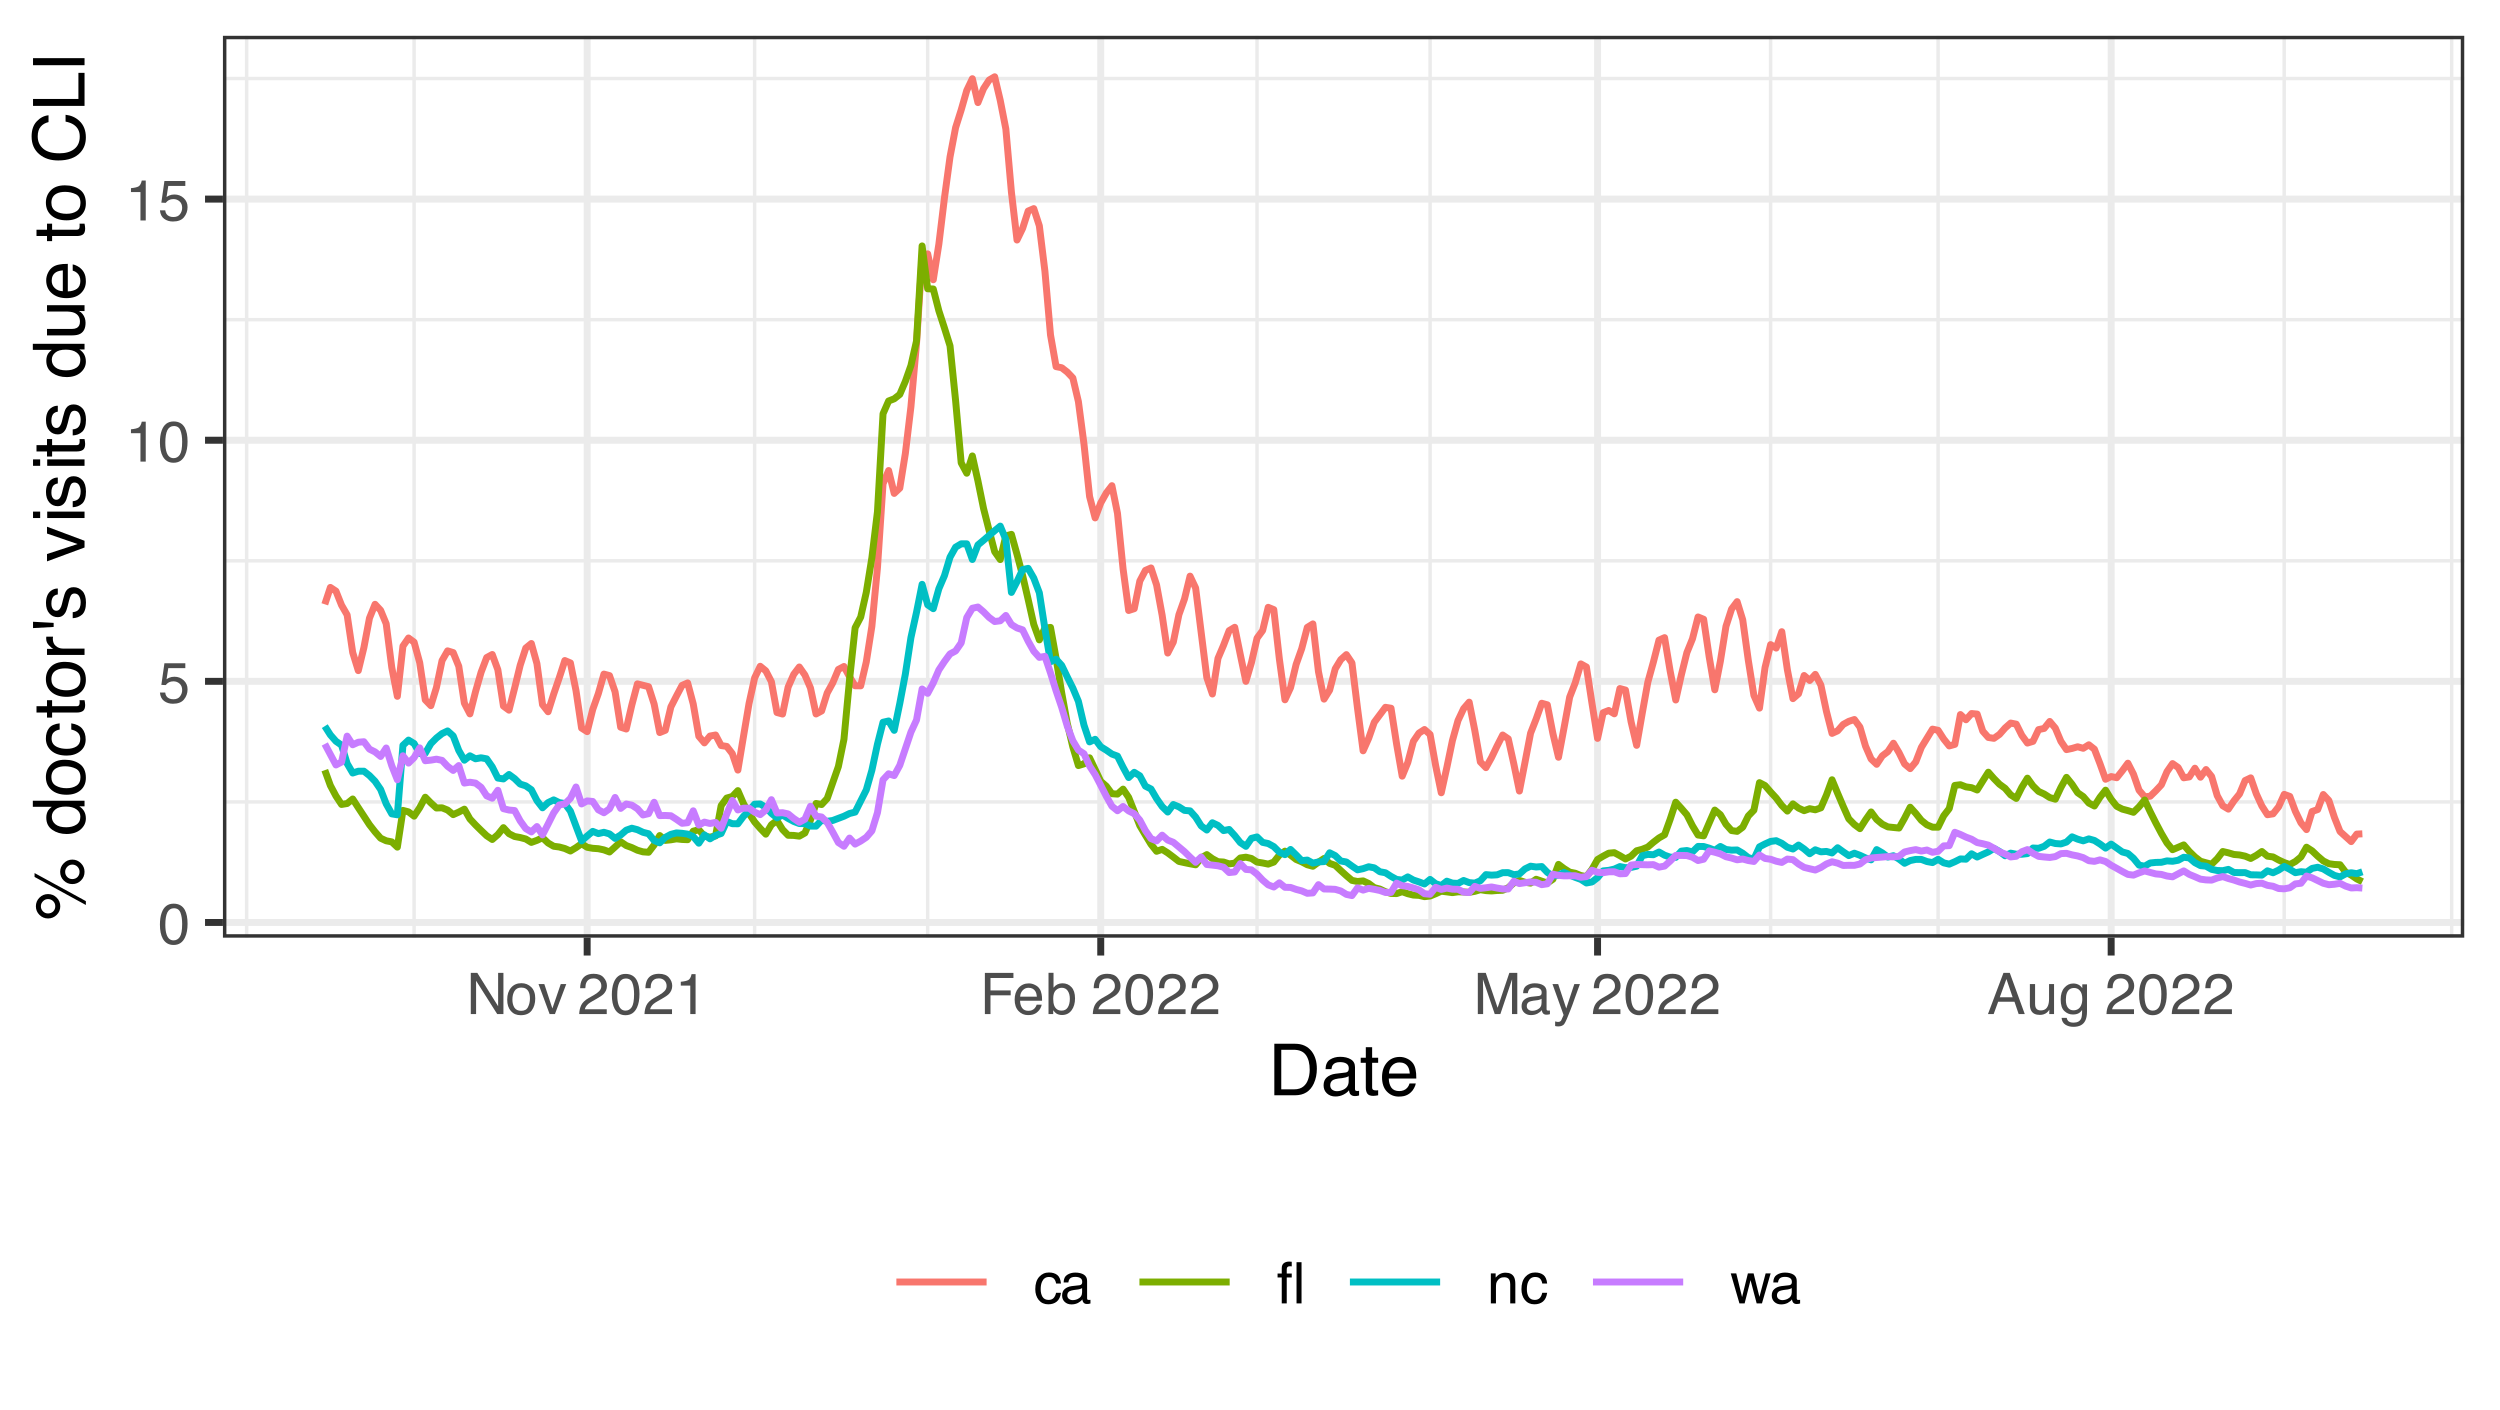 <?xml version="1.0" encoding="UTF-8"?>
<svg xmlns="http://www.w3.org/2000/svg" xmlns:xlink="http://www.w3.org/1999/xlink" width="383" height="216" viewBox="0 0 383 216">
<defs>
<g>
<g id="glyph-0-0">
<path d="M 0.281 0 L 0.281 -6.312 L 5.297 -6.312 L 5.297 0 Z M 4.5 -0.797 L 4.5 -5.516 L 1.078 -5.516 L 1.078 -0.797 Z M 4.5 -0.797 "/>
</g>
<g id="glyph-0-1">
<path d="M 2.375 -6.156 C 3.176 -6.156 3.754 -5.828 4.109 -5.172 C 4.379 -4.66 4.516 -3.961 4.516 -3.078 C 4.516 -2.242 4.391 -1.555 4.141 -1.016 C 3.785 -0.223 3.195 0.172 2.375 0.172 C 1.633 0.172 1.082 -0.148 0.719 -0.797 C 0.426 -1.328 0.281 -2.047 0.281 -2.953 C 0.281 -3.648 0.367 -4.25 0.547 -4.75 C 0.879 -5.688 1.488 -6.156 2.375 -6.156 Z M 2.375 -0.531 C 2.77 -0.531 3.086 -0.707 3.328 -1.062 C 3.566 -1.426 3.688 -2.086 3.688 -3.047 C 3.688 -3.754 3.598 -4.332 3.422 -4.781 C 3.254 -5.227 2.922 -5.453 2.422 -5.453 C 1.973 -5.453 1.641 -5.238 1.422 -4.812 C 1.211 -4.383 1.109 -3.754 1.109 -2.922 C 1.109 -2.297 1.176 -1.789 1.312 -1.406 C 1.52 -0.82 1.875 -0.531 2.375 -0.531 Z M 2.375 -0.531 "/>
</g>
<g id="glyph-0-2">
<path d="M 1.094 -1.562 C 1.133 -1.125 1.336 -0.82 1.703 -0.656 C 1.879 -0.57 2.094 -0.531 2.344 -0.531 C 2.801 -0.531 3.141 -0.676 3.359 -0.969 C 3.578 -1.258 3.688 -1.582 3.688 -1.938 C 3.688 -2.363 3.555 -2.691 3.297 -2.922 C 3.035 -3.16 2.719 -3.281 2.344 -3.281 C 2.082 -3.281 1.852 -3.227 1.656 -3.125 C 1.469 -3.02 1.305 -2.879 1.172 -2.703 L 0.5 -2.734 L 0.969 -6.047 L 4.172 -6.047 L 4.172 -5.297 L 1.562 -5.297 L 1.297 -3.594 C 1.43 -3.695 1.566 -3.773 1.703 -3.828 C 1.93 -3.93 2.195 -3.984 2.5 -3.984 C 3.062 -3.984 3.535 -3.801 3.922 -3.438 C 4.316 -3.07 4.516 -2.609 4.516 -2.047 C 4.516 -1.461 4.332 -0.945 3.969 -0.5 C 3.613 -0.062 3.047 0.156 2.266 0.156 C 1.754 0.156 1.305 0.016 0.922 -0.266 C 0.547 -0.547 0.332 -0.977 0.281 -1.562 Z M 1.094 -1.562 "/>
</g>
<g id="glyph-0-3">
<path d="M 0.844 -4.359 L 0.844 -4.953 C 1.395 -5.004 1.781 -5.094 2 -5.219 C 2.227 -5.344 2.395 -5.645 2.5 -6.125 L 3.109 -6.125 L 3.109 0 L 2.297 0 L 2.297 -4.359 Z M 0.844 -4.359 "/>
</g>
<g id="glyph-0-4">
<path d="M 0.672 -6.312 L 1.672 -6.312 L 4.859 -1.203 L 4.859 -6.312 L 5.672 -6.312 L 5.672 0 L 4.719 0 L 1.484 -5.109 L 1.484 0 L 0.672 0 Z M 3.125 -6.312 Z M 3.125 -6.312 "/>
</g>
<g id="glyph-0-5">
<path d="M 2.391 -0.5 C 2.898 -0.5 3.25 -0.691 3.438 -1.078 C 3.633 -1.461 3.734 -1.895 3.734 -2.375 C 3.734 -2.801 3.664 -3.148 3.531 -3.422 C 3.312 -3.848 2.938 -4.062 2.406 -4.062 C 1.926 -4.062 1.578 -3.879 1.359 -3.516 C 1.148 -3.16 1.047 -2.727 1.047 -2.219 C 1.047 -1.727 1.148 -1.316 1.359 -0.984 C 1.578 -0.66 1.922 -0.5 2.391 -0.5 Z M 2.422 -4.734 C 3.016 -4.734 3.516 -4.535 3.922 -4.141 C 4.336 -3.742 4.547 -3.16 4.547 -2.391 C 4.547 -1.648 4.363 -1.035 4 -0.547 C 3.633 -0.066 3.07 0.172 2.312 0.172 C 1.688 0.172 1.188 -0.039 0.812 -0.469 C 0.438 -0.895 0.25 -1.473 0.25 -2.203 C 0.25 -2.973 0.445 -3.586 0.844 -4.047 C 1.238 -4.504 1.766 -4.734 2.422 -4.734 Z M 2.391 -4.719 Z M 2.391 -4.719 "/>
</g>
<g id="glyph-0-6">
<path d="M 0.938 -4.594 L 2.172 -0.859 L 3.453 -4.594 L 4.297 -4.594 L 2.562 0 L 1.75 0 L 0.047 -4.594 Z M 0.938 -4.594 "/>
</g>
<g id="glyph-0-7">
</g>
<g id="glyph-0-8">
<path d="M 0.281 0 C 0.301 -0.531 0.406 -0.988 0.594 -1.375 C 0.789 -1.77 1.164 -2.129 1.719 -2.453 L 2.547 -2.922 C 2.91 -3.141 3.164 -3.328 3.312 -3.484 C 3.551 -3.711 3.672 -3.984 3.672 -4.297 C 3.672 -4.648 3.562 -4.93 3.344 -5.141 C 3.133 -5.359 2.848 -5.469 2.484 -5.469 C 1.961 -5.469 1.598 -5.266 1.391 -4.859 C 1.285 -4.648 1.227 -4.352 1.219 -3.969 L 0.422 -3.969 C 0.43 -4.5 0.531 -4.938 0.719 -5.281 C 1.051 -5.875 1.645 -6.172 2.5 -6.172 C 3.195 -6.172 3.707 -5.977 4.031 -5.594 C 4.363 -5.219 4.531 -4.797 4.531 -4.328 C 4.531 -3.836 4.352 -3.414 4 -3.062 C 3.801 -2.863 3.441 -2.617 2.922 -2.328 L 2.344 -2 C 2.062 -1.844 1.836 -1.695 1.672 -1.562 C 1.391 -1.312 1.211 -1.035 1.141 -0.734 L 4.5 -0.734 L 4.5 0 Z M 0.281 0 "/>
</g>
<g id="glyph-0-9">
<path d="M 0.75 -6.312 L 5.125 -6.312 L 5.125 -5.531 L 1.609 -5.531 L 1.609 -3.625 L 4.703 -3.625 L 4.703 -2.875 L 1.609 -2.875 L 1.609 0 L 0.75 0 Z M 0.75 -6.312 "/>
</g>
<g id="glyph-0-10">
<path d="M 2.484 -4.703 C 2.805 -4.703 3.117 -4.625 3.422 -4.469 C 3.734 -4.32 3.969 -4.125 4.125 -3.875 C 4.281 -3.645 4.383 -3.375 4.438 -3.062 C 4.488 -2.852 4.516 -2.516 4.516 -2.047 L 1.141 -2.047 C 1.148 -1.586 1.258 -1.211 1.469 -0.922 C 1.676 -0.641 1.992 -0.5 2.422 -0.5 C 2.828 -0.5 3.148 -0.633 3.391 -0.906 C 3.523 -1.062 3.625 -1.238 3.688 -1.438 L 4.453 -1.438 C 4.43 -1.27 4.363 -1.082 4.25 -0.875 C 4.133 -0.664 4.004 -0.5 3.859 -0.375 C 3.629 -0.145 3.344 0.008 3 0.094 C 2.812 0.133 2.598 0.156 2.359 0.156 C 1.785 0.156 1.301 -0.051 0.906 -0.469 C 0.508 -0.883 0.312 -1.469 0.312 -2.219 C 0.312 -2.945 0.508 -3.539 0.906 -4 C 1.312 -4.469 1.836 -4.703 2.484 -4.703 Z M 3.719 -2.672 C 3.688 -3.004 3.613 -3.27 3.5 -3.469 C 3.281 -3.844 2.926 -4.031 2.438 -4.031 C 2.082 -4.031 1.785 -3.898 1.547 -3.641 C 1.305 -3.391 1.176 -3.066 1.156 -2.672 Z M 2.406 -4.719 Z M 2.406 -4.719 "/>
</g>
<g id="glyph-0-11">
<path d="M 0.5 -6.328 L 1.266 -6.328 L 1.266 -4.047 C 1.43 -4.266 1.629 -4.43 1.859 -4.547 C 2.098 -4.66 2.352 -4.719 2.625 -4.719 C 3.195 -4.719 3.66 -4.52 4.016 -4.125 C 4.379 -3.738 4.562 -3.16 4.562 -2.391 C 4.562 -1.66 4.383 -1.055 4.031 -0.578 C 3.676 -0.098 3.188 0.141 2.562 0.141 C 2.219 0.141 1.922 0.055 1.672 -0.109 C 1.535 -0.203 1.383 -0.363 1.219 -0.594 L 1.219 0 L 0.5 0 Z M 2.516 -0.531 C 2.93 -0.531 3.242 -0.695 3.453 -1.031 C 3.66 -1.363 3.766 -1.801 3.766 -2.344 C 3.766 -2.832 3.66 -3.234 3.453 -3.547 C 3.242 -3.867 2.938 -4.031 2.531 -4.031 C 2.188 -4.031 1.879 -3.898 1.609 -3.641 C 1.348 -3.379 1.219 -2.945 1.219 -2.344 C 1.219 -1.914 1.27 -1.566 1.375 -1.297 C 1.582 -0.785 1.961 -0.531 2.516 -0.531 Z M 2.516 -0.531 "/>
</g>
<g id="glyph-0-12">
<path d="M 0.656 -6.312 L 1.875 -6.312 L 3.688 -0.969 L 5.484 -6.312 L 6.703 -6.312 L 6.703 0 L 5.891 0 L 5.891 -3.719 C 5.891 -3.852 5.891 -4.066 5.891 -4.359 C 5.898 -4.66 5.906 -4.984 5.906 -5.328 L 4.109 0 L 3.25 0 L 1.438 -5.328 L 1.438 -5.125 C 1.438 -4.969 1.441 -4.734 1.453 -4.422 C 1.461 -4.109 1.469 -3.875 1.469 -3.719 L 1.469 0 L 0.656 0 Z M 0.656 -6.312 "/>
</g>
<g id="glyph-0-13">
<path d="M 1.156 -1.219 C 1.156 -1 1.238 -0.82 1.406 -0.688 C 1.57 -0.562 1.766 -0.5 1.984 -0.5 C 2.254 -0.5 2.52 -0.562 2.781 -0.688 C 3.207 -0.895 3.422 -1.238 3.422 -1.719 L 3.422 -2.344 C 3.328 -2.281 3.203 -2.227 3.047 -2.188 C 2.898 -2.145 2.754 -2.117 2.609 -2.109 L 2.141 -2.047 C 1.867 -2.004 1.66 -1.945 1.516 -1.875 C 1.273 -1.738 1.156 -1.52 1.156 -1.219 Z M 3.031 -2.781 C 3.207 -2.812 3.328 -2.891 3.391 -3.016 C 3.422 -3.078 3.438 -3.176 3.438 -3.312 C 3.438 -3.57 3.344 -3.758 3.156 -3.875 C 2.969 -4 2.703 -4.062 2.359 -4.062 C 1.953 -4.062 1.664 -3.953 1.5 -3.734 C 1.406 -3.609 1.344 -3.43 1.312 -3.203 L 0.594 -3.203 C 0.602 -3.766 0.785 -4.156 1.141 -4.375 C 1.492 -4.602 1.906 -4.719 2.375 -4.719 C 2.914 -4.719 3.352 -4.613 3.688 -4.406 C 4.02 -4.195 4.188 -3.875 4.188 -3.438 L 4.188 -0.797 C 4.188 -0.711 4.203 -0.645 4.234 -0.594 C 4.273 -0.551 4.348 -0.531 4.453 -0.531 C 4.484 -0.531 4.52 -0.531 4.562 -0.531 C 4.602 -0.531 4.648 -0.535 4.703 -0.547 L 4.703 0.016 C 4.578 0.055 4.484 0.078 4.422 0.078 C 4.359 0.086 4.273 0.094 4.172 0.094 C 3.898 0.094 3.707 0 3.594 -0.188 C 3.531 -0.281 3.484 -0.422 3.453 -0.609 C 3.297 -0.398 3.07 -0.219 2.781 -0.062 C 2.488 0.082 2.16 0.156 1.797 0.156 C 1.367 0.156 1.02 0.023 0.75 -0.234 C 0.488 -0.492 0.359 -0.816 0.359 -1.203 C 0.359 -1.629 0.488 -1.957 0.75 -2.188 C 1.02 -2.426 1.367 -2.578 1.797 -2.641 Z M 2.391 -4.719 Z M 2.391 -4.719 "/>
</g>
<g id="glyph-0-14">
<path d="M 3.438 -4.594 L 4.297 -4.594 C 4.18 -4.301 3.938 -3.629 3.562 -2.578 C 3.289 -1.785 3.055 -1.145 2.859 -0.656 C 2.41 0.52 2.094 1.238 1.906 1.5 C 1.727 1.758 1.414 1.891 0.969 1.891 C 0.863 1.891 0.781 1.883 0.719 1.875 C 0.664 1.863 0.594 1.848 0.5 1.828 L 0.5 1.125 C 0.633 1.156 0.734 1.176 0.797 1.188 C 0.859 1.195 0.91 1.203 0.953 1.203 C 1.098 1.203 1.203 1.176 1.266 1.125 C 1.336 1.082 1.395 1.023 1.438 0.953 C 1.457 0.93 1.508 0.812 1.594 0.594 C 1.688 0.383 1.754 0.234 1.797 0.141 L 0.094 -4.594 L 0.969 -4.594 L 2.203 -0.859 Z M 2.188 -4.719 Z M 2.188 -4.719 "/>
</g>
<g id="glyph-0-15">
<path d="M 3.906 -2.578 L 2.953 -5.375 L 1.938 -2.578 Z M 2.5 -6.312 L 3.469 -6.312 L 5.766 0 L 4.828 0 L 4.188 -1.891 L 1.688 -1.891 L 1 0 L 0.125 0 Z M 2.5 -6.312 "/>
</g>
<g id="glyph-0-16">
<path d="M 1.344 -4.594 L 1.344 -1.547 C 1.344 -1.305 1.379 -1.113 1.453 -0.969 C 1.586 -0.695 1.844 -0.562 2.219 -0.562 C 2.758 -0.562 3.125 -0.801 3.312 -1.281 C 3.426 -1.539 3.484 -1.895 3.484 -2.344 L 3.484 -4.594 L 4.25 -4.594 L 4.25 0 L 3.516 0 L 3.531 -0.672 C 3.426 -0.504 3.301 -0.359 3.156 -0.234 C 2.863 0.004 2.504 0.125 2.078 0.125 C 1.422 0.125 0.977 -0.094 0.75 -0.531 C 0.613 -0.77 0.547 -1.082 0.547 -1.469 L 0.547 -4.594 Z M 2.406 -4.719 Z M 2.406 -4.719 "/>
</g>
<g id="glyph-0-17">
<path d="M 2.188 -4.688 C 2.551 -4.688 2.867 -4.598 3.141 -4.422 C 3.285 -4.316 3.43 -4.172 3.578 -3.984 L 3.578 -4.562 L 4.297 -4.562 L 4.297 -0.375 C 4.297 0.207 4.207 0.672 4.031 1.016 C 3.719 1.641 3.113 1.953 2.219 1.953 C 1.727 1.953 1.312 1.836 0.969 1.609 C 0.633 1.391 0.445 1.047 0.406 0.578 L 1.188 0.578 C 1.227 0.773 1.301 0.93 1.406 1.047 C 1.582 1.223 1.859 1.312 2.234 1.312 C 2.828 1.312 3.219 1.098 3.406 0.672 C 3.508 0.43 3.555 -0.004 3.547 -0.641 C 3.391 -0.398 3.203 -0.223 2.984 -0.109 C 2.773 0.004 2.488 0.062 2.125 0.062 C 1.633 0.062 1.203 -0.113 0.828 -0.469 C 0.453 -0.82 0.266 -1.41 0.266 -2.234 C 0.266 -3.004 0.453 -3.602 0.828 -4.031 C 1.203 -4.469 1.656 -4.688 2.188 -4.688 Z M 3.578 -2.312 C 3.578 -2.883 3.457 -3.305 3.219 -3.578 C 2.988 -3.859 2.691 -4 2.328 -4 C 1.785 -4 1.414 -3.742 1.219 -3.234 C 1.113 -2.961 1.062 -2.609 1.062 -2.172 C 1.062 -1.648 1.164 -1.254 1.375 -0.984 C 1.582 -0.711 1.863 -0.578 2.219 -0.578 C 2.77 -0.578 3.16 -0.828 3.391 -1.328 C 3.516 -1.609 3.578 -1.938 3.578 -2.312 Z M 2.281 -4.719 Z M 2.281 -4.719 "/>
</g>
<g id="glyph-0-18">
<path d="M 2.344 -4.734 C 2.863 -4.734 3.285 -4.609 3.609 -4.359 C 3.93 -4.109 4.125 -3.672 4.188 -3.047 L 3.438 -3.047 C 3.395 -3.336 3.289 -3.578 3.125 -3.766 C 2.957 -3.953 2.695 -4.047 2.344 -4.047 C 1.852 -4.047 1.5 -3.801 1.281 -3.312 C 1.145 -3.008 1.078 -2.629 1.078 -2.172 C 1.078 -1.703 1.172 -1.312 1.359 -1 C 1.555 -0.688 1.867 -0.531 2.297 -0.531 C 2.609 -0.531 2.859 -0.625 3.047 -0.812 C 3.234 -1.008 3.363 -1.281 3.438 -1.625 L 4.188 -1.625 C 4.102 -1.02 3.891 -0.57 3.547 -0.281 C 3.203 0 2.766 0.141 2.234 0.141 C 1.629 0.141 1.145 -0.078 0.781 -0.516 C 0.426 -0.961 0.25 -1.516 0.25 -2.172 C 0.25 -2.984 0.445 -3.613 0.844 -4.062 C 1.238 -4.508 1.738 -4.734 2.344 -4.734 Z M 2.219 -4.719 Z M 2.219 -4.719 "/>
</g>
<g id="glyph-0-19">
<path d="M 3.797 0 L 3.031 0 L 3.031 -6.312 L 3.797 -6.312 Z M 1.531 0 L 0.766 0 L 0.766 -3.969 L 0.125 -3.969 L 0.125 -4.578 L 0.766 -4.578 L 0.766 -5.391 C 0.766 -5.734 0.867 -5.988 1.078 -6.156 C 1.285 -6.32 1.566 -6.406 1.922 -6.406 C 1.984 -6.406 2.039 -6.398 2.094 -6.391 C 2.156 -6.391 2.223 -6.383 2.297 -6.375 L 2.297 -5.672 C 2.211 -5.68 2.156 -5.688 2.125 -5.688 C 2.094 -5.688 2.055 -5.688 2.016 -5.688 C 1.805 -5.688 1.664 -5.625 1.594 -5.5 C 1.551 -5.426 1.531 -5.312 1.531 -5.156 L 1.531 -4.578 L 2.297 -4.578 L 2.297 -3.969 L 1.531 -3.969 Z M 1.531 0 "/>
</g>
<g id="glyph-0-20">
<path d="M 0.562 -4.594 L 1.297 -4.594 L 1.297 -3.953 C 1.516 -4.211 1.742 -4.398 1.984 -4.516 C 2.234 -4.641 2.508 -4.703 2.812 -4.703 C 3.457 -4.703 3.895 -4.473 4.125 -4.016 C 4.25 -3.766 4.312 -3.41 4.312 -2.953 L 4.312 0 L 3.531 0 L 3.531 -2.906 C 3.531 -3.176 3.488 -3.398 3.406 -3.578 C 3.27 -3.859 3.02 -4 2.656 -4 C 2.477 -4 2.328 -3.984 2.203 -3.953 C 1.992 -3.891 1.812 -3.766 1.656 -3.578 C 1.52 -3.422 1.43 -3.258 1.391 -3.094 C 1.359 -2.938 1.344 -2.707 1.344 -2.406 L 1.344 0 L 0.562 0 Z M 2.391 -4.719 Z M 2.391 -4.719 "/>
</g>
<g id="glyph-0-21">
<path d="M 0.922 -4.594 L 1.812 -0.969 L 2.703 -4.594 L 3.578 -4.594 L 4.469 -1 L 5.422 -4.594 L 6.188 -4.594 L 4.859 0 L 4.047 0 L 3.109 -3.562 L 2.203 0 L 1.406 0 L 0.078 -4.594 Z M 0.922 -4.594 "/>
</g>
<g id="glyph-1-0">
<path d="M 0.359 0 L 0.359 -7.891 L 6.625 -7.891 L 6.625 0 Z M 5.625 -0.984 L 5.625 -6.906 L 1.344 -6.906 L 1.344 -0.984 Z M 5.625 -0.984 "/>
</g>
<g id="glyph-1-1">
<path d="M 3.875 -0.906 C 4.227 -0.906 4.523 -0.945 4.766 -1.031 C 5.172 -1.164 5.508 -1.43 5.781 -1.828 C 5.988 -2.148 6.141 -2.562 6.234 -3.062 C 6.285 -3.352 6.312 -3.629 6.312 -3.891 C 6.312 -4.859 6.117 -5.613 5.734 -6.156 C 5.348 -6.695 4.723 -6.969 3.859 -6.969 L 1.953 -6.969 L 1.953 -0.906 Z M 0.891 -7.891 L 4.078 -7.891 C 5.16 -7.891 6.004 -7.504 6.609 -6.734 C 7.141 -6.035 7.406 -5.145 7.406 -4.062 C 7.406 -3.227 7.25 -2.473 6.938 -1.797 C 6.383 -0.598 5.43 0 4.078 0 L 0.891 0 Z M 0.891 -7.891 "/>
</g>
<g id="glyph-1-2">
<path d="M 1.453 -1.531 C 1.453 -1.25 1.551 -1.023 1.75 -0.859 C 1.957 -0.703 2.203 -0.625 2.484 -0.625 C 2.816 -0.625 3.145 -0.703 3.469 -0.859 C 4.008 -1.117 4.281 -1.551 4.281 -2.156 L 4.281 -2.922 C 4.156 -2.848 4 -2.785 3.812 -2.734 C 3.633 -2.691 3.453 -2.656 3.266 -2.625 L 2.688 -2.562 C 2.332 -2.508 2.066 -2.438 1.891 -2.344 C 1.598 -2.164 1.453 -1.895 1.453 -1.531 Z M 3.797 -3.484 C 4.016 -3.516 4.16 -3.609 4.234 -3.766 C 4.273 -3.848 4.297 -3.973 4.297 -4.141 C 4.297 -4.461 4.176 -4.695 3.938 -4.844 C 3.707 -5 3.375 -5.078 2.938 -5.078 C 2.438 -5.078 2.082 -4.941 1.875 -4.672 C 1.75 -4.516 1.672 -4.289 1.641 -4 L 0.734 -4 C 0.754 -4.707 0.984 -5.195 1.422 -5.469 C 1.867 -5.75 2.383 -5.891 2.969 -5.891 C 3.645 -5.891 4.191 -5.758 4.609 -5.5 C 5.035 -5.25 5.25 -4.848 5.25 -4.297 L 5.25 -0.984 C 5.25 -0.891 5.266 -0.812 5.297 -0.75 C 5.336 -0.688 5.426 -0.656 5.562 -0.656 C 5.602 -0.656 5.648 -0.656 5.703 -0.656 C 5.766 -0.664 5.82 -0.676 5.875 -0.688 L 5.875 0.031 C 5.727 0.07 5.613 0.098 5.531 0.109 C 5.457 0.117 5.352 0.125 5.219 0.125 C 4.883 0.125 4.641 0.004 4.484 -0.234 C 4.41 -0.359 4.359 -0.535 4.328 -0.766 C 4.129 -0.504 3.844 -0.281 3.469 -0.094 C 3.102 0.094 2.695 0.188 2.25 0.188 C 1.719 0.188 1.281 0.023 0.938 -0.297 C 0.602 -0.617 0.438 -1.023 0.438 -1.516 C 0.438 -2.047 0.602 -2.457 0.938 -2.75 C 1.27 -3.039 1.707 -3.223 2.25 -3.297 Z M 2.984 -5.891 Z M 2.984 -5.891 "/>
</g>
<g id="glyph-1-3">
<path d="M 0.906 -7.359 L 1.875 -7.359 L 1.875 -5.75 L 2.797 -5.75 L 2.797 -4.969 L 1.875 -4.969 L 1.875 -1.203 C 1.875 -1.004 1.941 -0.875 2.078 -0.812 C 2.16 -0.77 2.285 -0.75 2.453 -0.75 C 2.504 -0.75 2.555 -0.75 2.609 -0.75 C 2.66 -0.75 2.723 -0.754 2.797 -0.766 L 2.797 0 C 2.68 0.031 2.562 0.051 2.438 0.062 C 2.32 0.082 2.195 0.094 2.062 0.094 C 1.613 0.094 1.305 -0.02 1.141 -0.25 C 0.984 -0.488 0.906 -0.789 0.906 -1.156 L 0.906 -4.969 L 0.125 -4.969 L 0.125 -5.75 L 0.906 -5.75 Z M 0.906 -7.359 "/>
</g>
<g id="glyph-1-4">
<path d="M 3.109 -5.875 C 3.516 -5.875 3.906 -5.781 4.281 -5.594 C 4.664 -5.406 4.961 -5.156 5.172 -4.844 C 5.359 -4.562 5.484 -4.223 5.547 -3.828 C 5.609 -3.566 5.641 -3.145 5.641 -2.562 L 1.422 -2.562 C 1.441 -1.977 1.578 -1.508 1.828 -1.156 C 2.086 -0.812 2.488 -0.641 3.031 -0.641 C 3.539 -0.641 3.945 -0.805 4.25 -1.141 C 4.414 -1.328 4.535 -1.551 4.609 -1.812 L 5.562 -1.812 C 5.531 -1.594 5.441 -1.352 5.297 -1.094 C 5.16 -0.832 5.004 -0.625 4.828 -0.469 C 4.535 -0.176 4.176 0.02 3.75 0.125 C 3.508 0.176 3.242 0.203 2.953 0.203 C 2.234 0.203 1.625 -0.055 1.125 -0.578 C 0.633 -1.098 0.391 -1.828 0.391 -2.766 C 0.391 -3.691 0.641 -4.441 1.141 -5.016 C 1.641 -5.586 2.297 -5.875 3.109 -5.875 Z M 4.641 -3.328 C 4.609 -3.754 4.52 -4.094 4.375 -4.344 C 4.102 -4.801 3.66 -5.031 3.047 -5.031 C 2.598 -5.031 2.223 -4.867 1.922 -4.547 C 1.629 -4.234 1.473 -3.828 1.453 -3.328 Z M 3.016 -5.891 Z M 3.016 -5.891 "/>
</g>
<g id="glyph-2-0">
<path d="M 0 -0.359 L -7.891 -0.359 L -7.891 -6.625 L 0 -6.625 Z M -0.984 -5.625 L -6.906 -5.625 L -6.906 -1.344 L -0.984 -1.344 Z M -0.984 -5.625 "/>
</g>
<g id="glyph-2-1">
<path d="M -3.734 -7.5 C -3.734 -8.008 -3.551 -8.445 -3.188 -8.812 C -2.82 -9.188 -2.383 -9.375 -1.875 -9.375 C -1.352 -9.375 -0.91 -9.188 -0.547 -8.812 C -0.18 -8.445 0 -8.008 0 -7.5 C 0 -6.977 -0.18 -6.535 -0.547 -6.172 C -0.91 -5.805 -1.352 -5.625 -1.875 -5.625 C -2.383 -5.625 -2.82 -5.805 -3.188 -6.172 C -3.551 -6.535 -3.734 -6.977 -3.734 -7.5 Z M -7.656 -6.719 L -7.656 -7.312 L 0.203 -3.016 L 0.203 -2.422 Z M -4.484 -2.219 C -4.484 -2.531 -4.586 -2.789 -4.797 -3 C -5.016 -3.219 -5.281 -3.328 -5.594 -3.328 C -5.895 -3.328 -6.148 -3.219 -6.359 -3 C -6.578 -2.789 -6.688 -2.531 -6.688 -2.219 C -6.688 -1.914 -6.578 -1.656 -6.359 -1.438 C -6.148 -1.227 -5.895 -1.125 -5.594 -1.125 C -5.281 -1.125 -5.016 -1.227 -4.797 -1.438 C -4.586 -1.656 -4.484 -1.914 -4.484 -2.219 Z M -7.453 -2.219 C -7.453 -2.738 -7.27 -3.18 -6.906 -3.547 C -6.539 -3.91 -6.102 -4.094 -5.594 -4.094 C -5.07 -4.094 -4.629 -3.91 -4.266 -3.547 C -3.898 -3.18 -3.719 -2.738 -3.719 -2.219 C -3.719 -1.707 -3.898 -1.27 -4.266 -0.906 C -4.629 -0.539 -5.07 -0.359 -5.594 -0.359 C -6.102 -0.359 -6.539 -0.539 -6.906 -0.906 C -7.27 -1.27 -7.453 -1.707 -7.453 -2.219 Z M -0.766 -7.5 C -0.766 -7.801 -0.867 -8.062 -1.078 -8.281 C -1.297 -8.5 -1.562 -8.609 -1.875 -8.609 C -2.176 -8.609 -2.43 -8.5 -2.641 -8.281 C -2.859 -8.062 -2.969 -7.801 -2.969 -7.5 C -2.969 -7.188 -2.859 -6.922 -2.641 -6.703 C -2.43 -6.492 -2.176 -6.391 -1.875 -6.391 C -1.562 -6.391 -1.297 -6.492 -1.078 -6.703 C -0.867 -6.922 -0.766 -7.188 -0.766 -7.5 Z M -0.766 -7.5 "/>
</g>
<g id="glyph-2-2">
</g>
<g id="glyph-2-3">
<path d="M -2.812 -1.328 C -2.195 -1.328 -1.68 -1.457 -1.266 -1.719 C -0.848 -1.977 -0.641 -2.395 -0.641 -2.969 C -0.641 -3.414 -0.832 -3.781 -1.219 -4.062 C -1.602 -4.352 -2.156 -4.5 -2.875 -4.5 C -3.602 -4.5 -4.141 -4.348 -4.484 -4.047 C -4.836 -3.754 -5.016 -3.391 -5.016 -2.953 C -5.016 -2.473 -4.828 -2.082 -4.453 -1.781 C -4.078 -1.477 -3.531 -1.328 -2.812 -1.328 Z M -5.859 -2.781 C -5.859 -3.219 -5.766 -3.586 -5.578 -3.891 C -5.473 -4.055 -5.285 -4.25 -5.016 -4.469 L -7.922 -4.469 L -7.922 -5.391 L 0 -5.391 L 0 -4.531 L -0.797 -4.531 C -0.441 -4.301 -0.188 -4.031 -0.031 -3.719 C 0.125 -3.414 0.203 -3.066 0.203 -2.672 C 0.203 -2.023 -0.062 -1.469 -0.594 -1 C -1.133 -0.531 -1.852 -0.297 -2.75 -0.297 C -3.594 -0.297 -4.32 -0.508 -4.938 -0.938 C -5.551 -1.363 -5.859 -1.977 -5.859 -2.781 Z M -5.859 -2.781 "/>
</g>
<g id="glyph-2-4">
<path d="M -0.625 -2.984 C -0.625 -3.629 -0.863 -4.07 -1.344 -4.312 C -1.832 -4.551 -2.375 -4.672 -2.969 -4.672 C -3.508 -4.672 -3.945 -4.582 -4.281 -4.406 C -4.812 -4.133 -5.078 -3.664 -5.078 -3 C -5.078 -2.406 -4.848 -1.973 -4.391 -1.703 C -3.941 -1.441 -3.398 -1.312 -2.766 -1.312 C -2.148 -1.312 -1.641 -1.441 -1.234 -1.703 C -0.828 -1.973 -0.625 -2.398 -0.625 -2.984 Z M -5.922 -3.031 C -5.922 -3.77 -5.672 -4.395 -5.172 -4.906 C -4.68 -5.414 -3.957 -5.672 -3 -5.672 C -2.07 -5.672 -1.305 -5.445 -0.703 -5 C -0.098 -4.551 0.203 -3.852 0.203 -2.906 C 0.203 -2.113 -0.062 -1.484 -0.594 -1.016 C -1.125 -0.547 -1.844 -0.312 -2.75 -0.312 C -3.719 -0.312 -4.488 -0.555 -5.062 -1.047 C -5.633 -1.535 -5.922 -2.195 -5.922 -3.031 Z M -5.891 -3 Z M -5.891 -3 "/>
</g>
<g id="glyph-2-5">
<path d="M -5.922 -2.922 C -5.922 -3.578 -5.758 -4.109 -5.438 -4.516 C -5.125 -4.922 -4.582 -5.164 -3.812 -5.25 L -3.812 -4.297 C -4.164 -4.242 -4.457 -4.113 -4.688 -3.906 C -4.926 -3.707 -5.047 -3.379 -5.047 -2.922 C -5.047 -2.305 -4.75 -1.867 -4.156 -1.609 C -3.758 -1.43 -3.273 -1.344 -2.703 -1.344 C -2.129 -1.344 -1.645 -1.461 -1.25 -1.703 C -0.852 -1.953 -0.656 -2.336 -0.656 -2.859 C -0.656 -3.266 -0.773 -3.582 -1.016 -3.812 C -1.266 -4.051 -1.602 -4.211 -2.031 -4.297 L -2.031 -5.25 C -1.27 -5.133 -0.711 -4.863 -0.359 -4.438 C -0.004 -4.008 0.172 -3.457 0.172 -2.781 C 0.172 -2.031 -0.102 -1.43 -0.656 -0.984 C -1.207 -0.535 -1.895 -0.312 -2.719 -0.312 C -3.727 -0.312 -4.516 -0.555 -5.078 -1.047 C -5.641 -1.535 -5.922 -2.16 -5.922 -2.922 Z M -5.891 -2.781 Z M -5.891 -2.781 "/>
</g>
<g id="glyph-2-6">
<path d="M -7.359 -0.906 L -7.359 -1.875 L -5.75 -1.875 L -5.75 -2.797 L -4.969 -2.797 L -4.969 -1.875 L -1.203 -1.875 C -1.004 -1.875 -0.875 -1.941 -0.812 -2.078 C -0.77 -2.16 -0.75 -2.285 -0.75 -2.453 C -0.75 -2.504 -0.75 -2.555 -0.75 -2.609 C -0.75 -2.66 -0.754 -2.723 -0.766 -2.797 L 0 -2.797 C 0.031 -2.68 0.051 -2.562 0.062 -2.438 C 0.082 -2.32 0.094 -2.195 0.094 -2.062 C 0.094 -1.613 -0.02 -1.305 -0.25 -1.141 C -0.488 -0.984 -0.789 -0.906 -1.156 -0.906 L -4.969 -0.906 L -4.969 -0.125 L -5.75 -0.125 L -5.75 -0.906 Z M -7.359 -0.906 "/>
</g>
<g id="glyph-2-7">
<path d="M -5.75 -0.734 L -5.75 -1.656 L -4.766 -1.656 C -4.953 -1.727 -5.18 -1.91 -5.453 -2.203 C -5.734 -2.492 -5.875 -2.832 -5.875 -3.219 C -5.875 -3.238 -5.875 -3.27 -5.875 -3.312 C -5.875 -3.352 -5.867 -3.426 -5.859 -3.531 L -4.828 -3.531 C -4.836 -3.477 -4.844 -3.426 -4.844 -3.375 C -4.852 -3.32 -4.859 -3.27 -4.859 -3.219 C -4.859 -2.727 -4.703 -2.352 -4.391 -2.094 C -4.078 -1.832 -3.719 -1.703 -3.312 -1.703 L 0 -1.703 L 0 -0.734 Z M -5.75 -0.734 "/>
</g>
<g id="glyph-2-8">
<path d="M -7.891 -1.812 L -4.734 -1.641 L -4.734 -1.016 L -7.891 -0.844 Z M -7.891 -1.812 "/>
</g>
<g id="glyph-2-9">
<path d="M -1.812 -1.281 C -1.488 -1.312 -1.238 -1.395 -1.062 -1.531 C -0.75 -1.77 -0.594 -2.191 -0.594 -2.797 C -0.594 -3.148 -0.672 -3.461 -0.828 -3.734 C -0.984 -4.004 -1.223 -4.141 -1.547 -4.141 C -1.797 -4.141 -1.984 -4.031 -2.109 -3.812 C -2.191 -3.676 -2.285 -3.398 -2.391 -2.984 L -2.578 -2.219 C -2.703 -1.727 -2.836 -1.367 -2.984 -1.141 C -3.254 -0.723 -3.617 -0.516 -4.078 -0.516 C -4.617 -0.516 -5.055 -0.707 -5.391 -1.094 C -5.734 -1.488 -5.906 -2.02 -5.906 -2.688 C -5.906 -3.551 -5.648 -4.176 -5.141 -4.562 C -4.816 -4.801 -4.469 -4.914 -4.094 -4.906 L -4.094 -4 C -4.312 -3.977 -4.508 -3.898 -4.688 -3.766 C -4.945 -3.547 -5.078 -3.16 -5.078 -2.609 C -5.078 -2.242 -5.004 -1.969 -4.859 -1.781 C -4.723 -1.594 -4.539 -1.5 -4.312 -1.5 C -4.062 -1.5 -3.863 -1.625 -3.719 -1.875 C -3.625 -2.008 -3.539 -2.219 -3.469 -2.5 L -3.312 -3.141 C -3.145 -3.836 -2.984 -4.301 -2.828 -4.531 C -2.578 -4.914 -2.191 -5.109 -1.672 -5.109 C -1.148 -5.109 -0.703 -4.91 -0.328 -4.516 C 0.035 -4.129 0.219 -3.539 0.219 -2.75 C 0.219 -1.895 0.023 -1.285 -0.359 -0.922 C -0.754 -0.566 -1.238 -0.379 -1.812 -0.359 Z M -5.891 -2.719 Z M -5.891 -2.719 "/>
</g>
<g id="glyph-2-10">
<path d="M -5.75 -1.188 L -1.062 -2.719 L -5.75 -4.328 L -5.75 -5.375 L 0 -3.219 L 0 -2.188 L -5.75 -0.062 Z M -5.75 -1.188 "/>
</g>
<g id="glyph-2-11">
<path d="M -5.719 -0.703 L -5.719 -1.688 L 0 -1.688 L 0 -0.703 Z M -7.891 -0.703 L -7.891 -1.688 L -6.797 -1.688 L -6.797 -0.703 Z M -7.891 -0.703 "/>
</g>
<g id="glyph-2-12">
<path d="M -5.75 -1.672 L -1.938 -1.672 C -1.645 -1.672 -1.406 -1.719 -1.219 -1.812 C -0.875 -1.988 -0.703 -2.312 -0.703 -2.781 C -0.703 -3.445 -1 -3.906 -1.594 -4.156 C -1.914 -4.281 -2.359 -4.344 -2.922 -4.344 L -5.75 -4.344 L -5.75 -5.312 L 0 -5.312 L 0 -4.406 L -0.844 -4.422 C -0.625 -4.297 -0.441 -4.141 -0.297 -3.953 C 0.004 -3.578 0.156 -3.129 0.156 -2.609 C 0.156 -1.785 -0.117 -1.223 -0.672 -0.922 C -0.961 -0.766 -1.352 -0.688 -1.844 -0.688 L -5.75 -0.688 Z M -5.891 -3 Z M -5.891 -3 "/>
</g>
<g id="glyph-2-13">
<path d="M -5.875 -3.109 C -5.875 -3.516 -5.781 -3.906 -5.594 -4.281 C -5.406 -4.664 -5.156 -4.961 -4.844 -5.172 C -4.562 -5.359 -4.223 -5.484 -3.828 -5.547 C -3.566 -5.609 -3.145 -5.641 -2.562 -5.641 L -2.562 -1.422 C -1.977 -1.441 -1.508 -1.578 -1.156 -1.828 C -0.812 -2.086 -0.641 -2.488 -0.641 -3.031 C -0.641 -3.539 -0.805 -3.945 -1.141 -4.25 C -1.328 -4.414 -1.551 -4.535 -1.812 -4.609 L -1.812 -5.562 C -1.594 -5.531 -1.352 -5.441 -1.094 -5.297 C -0.832 -5.16 -0.625 -5.004 -0.469 -4.828 C -0.176 -4.535 0.02 -4.176 0.125 -3.75 C 0.176 -3.508 0.203 -3.242 0.203 -2.953 C 0.203 -2.234 -0.055 -1.625 -0.578 -1.125 C -1.098 -0.633 -1.828 -0.391 -2.766 -0.391 C -3.691 -0.391 -4.441 -0.641 -5.016 -1.141 C -5.586 -1.641 -5.875 -2.297 -5.875 -3.109 Z M -3.328 -4.641 C -3.754 -4.609 -4.094 -4.52 -4.344 -4.375 C -4.801 -4.102 -5.031 -3.66 -5.031 -3.047 C -5.031 -2.598 -4.867 -2.223 -4.547 -1.922 C -4.234 -1.629 -3.828 -1.473 -3.328 -1.453 Z M -5.891 -3.016 Z M -5.891 -3.016 "/>
</g>
<g id="glyph-2-14">
<path d="M -8.109 -4.156 C -8.109 -5.156 -7.844 -5.93 -7.312 -6.484 C -6.789 -7.035 -6.191 -7.344 -5.516 -7.406 L -5.516 -6.359 C -6.023 -6.242 -6.426 -6.008 -6.719 -5.656 C -7.02 -5.301 -7.172 -4.805 -7.172 -4.172 C -7.172 -3.398 -6.895 -2.773 -6.344 -2.297 C -5.801 -1.816 -4.969 -1.578 -3.844 -1.578 C -2.914 -1.578 -2.164 -1.789 -1.594 -2.219 C -1.02 -2.656 -0.734 -3.301 -0.734 -4.156 C -0.734 -4.938 -1.035 -5.535 -1.641 -5.953 C -1.961 -6.172 -2.383 -6.332 -2.906 -6.438 L -2.906 -7.484 C -2.07 -7.391 -1.375 -7.082 -0.812 -6.562 C -0.133 -5.938 0.203 -5.086 0.203 -4.016 C 0.203 -3.098 -0.07 -2.332 -0.625 -1.719 C -1.363 -0.895 -2.5 -0.484 -4.031 -0.484 C -5.195 -0.484 -6.148 -0.789 -6.891 -1.406 C -7.703 -2.07 -8.109 -2.988 -8.109 -4.156 Z M -8.109 -3.953 Z M -8.109 -3.953 "/>
</g>
<g id="glyph-2-15">
<path d="M -7.891 -0.844 L -7.891 -1.906 L -0.938 -1.906 L -0.938 -5.906 L 0 -5.906 L 0 -0.844 Z M -7.891 -0.844 "/>
</g>
<g id="glyph-2-16">
<path d="M -7.891 -1.078 L -7.891 -2.156 L 0 -2.156 L 0 -1.078 Z M -7.891 -1.078 "/>
</g>
</g>
<clipPath id="clip-0">
<path clip-rule="nonzero" d="M 34.152 5.48 L 377.523 5.48 L 377.523 143.652 L 34.152 143.652 Z M 34.152 5.48 "/>
</clipPath>
<clipPath id="clip-1">
<path clip-rule="nonzero" d="M 34.152 122 L 377.523 122 L 377.523 124 L 34.152 124 Z M 34.152 122 "/>
</clipPath>
<clipPath id="clip-2">
<path clip-rule="nonzero" d="M 34.152 85 L 377.523 85 L 377.523 87 L 34.152 87 Z M 34.152 85 "/>
</clipPath>
<clipPath id="clip-3">
<path clip-rule="nonzero" d="M 34.152 48 L 377.523 48 L 377.523 50 L 34.152 50 Z M 34.152 48 "/>
</clipPath>
<clipPath id="clip-4">
<path clip-rule="nonzero" d="M 34.152 11 L 377.523 11 L 377.523 13 L 34.152 13 Z M 34.152 11 "/>
</clipPath>
<clipPath id="clip-5">
<path clip-rule="nonzero" d="M 37 5.48 L 39 5.48 L 39 143.652 L 37 143.652 Z M 37 5.48 "/>
</clipPath>
<clipPath id="clip-6">
<path clip-rule="nonzero" d="M 63 5.48 L 64 5.48 L 64 143.652 L 63 143.652 Z M 63 5.48 "/>
</clipPath>
<clipPath id="clip-7">
<path clip-rule="nonzero" d="M 115 5.48 L 116 5.48 L 116 143.652 L 115 143.652 Z M 115 5.48 "/>
</clipPath>
<clipPath id="clip-8">
<path clip-rule="nonzero" d="M 141 5.48 L 143 5.48 L 143 143.652 L 141 143.652 Z M 141 5.48 "/>
</clipPath>
<clipPath id="clip-9">
<path clip-rule="nonzero" d="M 192 5.48 L 193 5.48 L 193 143.652 L 192 143.652 Z M 192 5.48 "/>
</clipPath>
<clipPath id="clip-10">
<path clip-rule="nonzero" d="M 218 5.48 L 220 5.48 L 220 143.652 L 218 143.652 Z M 218 5.48 "/>
</clipPath>
<clipPath id="clip-11">
<path clip-rule="nonzero" d="M 270 5.48 L 272 5.48 L 272 143.652 L 270 143.652 Z M 270 5.48 "/>
</clipPath>
<clipPath id="clip-12">
<path clip-rule="nonzero" d="M 296 5.48 L 298 5.48 L 298 143.652 L 296 143.652 Z M 296 5.48 "/>
</clipPath>
<clipPath id="clip-13">
<path clip-rule="nonzero" d="M 349 5.48 L 351 5.48 L 351 143.652 L 349 143.652 Z M 349 5.48 "/>
</clipPath>
<clipPath id="clip-14">
<path clip-rule="nonzero" d="M 375 5.48 L 376 5.48 L 376 143.652 L 375 143.652 Z M 375 5.48 "/>
</clipPath>
<clipPath id="clip-15">
<path clip-rule="nonzero" d="M 34.152 140 L 377.523 140 L 377.523 142 L 34.152 142 Z M 34.152 140 "/>
</clipPath>
<clipPath id="clip-16">
<path clip-rule="nonzero" d="M 34.152 103 L 377.523 103 L 377.523 105 L 34.152 105 Z M 34.152 103 "/>
</clipPath>
<clipPath id="clip-17">
<path clip-rule="nonzero" d="M 34.152 66 L 377.523 66 L 377.523 68 L 34.152 68 Z M 34.152 66 "/>
</clipPath>
<clipPath id="clip-18">
<path clip-rule="nonzero" d="M 34.152 29 L 377.523 29 L 377.523 32 L 34.152 32 Z M 34.152 29 "/>
</clipPath>
<clipPath id="clip-19">
<path clip-rule="nonzero" d="M 89 5.48 L 91 5.48 L 91 143.652 L 89 143.652 Z M 89 5.48 "/>
</clipPath>
<clipPath id="clip-20">
<path clip-rule="nonzero" d="M 168 5.48 L 170 5.48 L 170 143.652 L 168 143.652 Z M 168 5.48 "/>
</clipPath>
<clipPath id="clip-21">
<path clip-rule="nonzero" d="M 244 5.48 L 246 5.48 L 246 143.652 L 244 143.652 Z M 244 5.48 "/>
</clipPath>
<clipPath id="clip-22">
<path clip-rule="nonzero" d="M 322 5.48 L 324 5.48 L 324 143.652 L 322 143.652 Z M 322 5.48 "/>
</clipPath>
<clipPath id="clip-23">
<path clip-rule="nonzero" d="M 34.152 5.48 L 377.523 5.48 L 377.523 143.652 L 34.152 143.652 Z M 34.152 5.48 "/>
</clipPath>
</defs>
<rect x="-38.3" y="-21.6" width="459.6" height="259.2" fill="rgb(100%, 100%, 100%)" fill-opacity="1"/>
<rect x="-38.3" y="-21.6" width="459.6" height="259.2" fill="rgb(100%, 100%, 100%)" fill-opacity="1"/>
<path fill="none" stroke-width="1.067" stroke-linecap="round" stroke-linejoin="round" stroke="rgb(100%, 100%, 100%)" stroke-opacity="1" stroke-miterlimit="10" d="M 0 216 L 383 216 L 383 0 L 0 0 Z M 0 216 "/>
<g clip-path="url(#clip-0)">
<path fill-rule="nonzero" fill="rgb(100%, 100%, 100%)" fill-opacity="1" d="M 34.152 143.652 L 377.523 143.652 L 377.523 5.48 L 34.152 5.48 Z M 34.152 143.652 "/>
</g>
<g clip-path="url(#clip-1)">
<path fill="none" stroke-width="0.533" stroke-linecap="butt" stroke-linejoin="round" stroke="rgb(92.157%, 92.157%, 92.157%)" stroke-opacity="1" stroke-miterlimit="10" d="M 34.152 122.852 L 377.52 122.852 "/>
</g>
<g clip-path="url(#clip-2)">
<path fill="none" stroke-width="0.533" stroke-linecap="butt" stroke-linejoin="round" stroke="rgb(92.157%, 92.157%, 92.157%)" stroke-opacity="1" stroke-miterlimit="10" d="M 34.152 85.914 L 377.52 85.914 "/>
</g>
<g clip-path="url(#clip-3)">
<path fill="none" stroke-width="0.533" stroke-linecap="butt" stroke-linejoin="round" stroke="rgb(92.157%, 92.157%, 92.157%)" stroke-opacity="1" stroke-miterlimit="10" d="M 34.152 48.973 L 377.52 48.973 "/>
</g>
<g clip-path="url(#clip-4)">
<path fill="none" stroke-width="0.533" stroke-linecap="butt" stroke-linejoin="round" stroke="rgb(92.157%, 92.157%, 92.157%)" stroke-opacity="1" stroke-miterlimit="10" d="M 34.152 12.035 L 377.52 12.035 "/>
</g>
<g clip-path="url(#clip-5)">
<path fill="none" stroke-width="0.533" stroke-linecap="butt" stroke-linejoin="round" stroke="rgb(92.157%, 92.157%, 92.157%)" stroke-opacity="1" stroke-miterlimit="10" d="M 37.785 143.652 L 37.785 5.48 "/>
</g>
<g clip-path="url(#clip-6)">
<path fill="none" stroke-width="0.533" stroke-linecap="butt" stroke-linejoin="round" stroke="rgb(92.157%, 92.157%, 92.157%)" stroke-opacity="1" stroke-miterlimit="10" d="M 63.441 143.652 L 63.441 5.48 "/>
</g>
<g clip-path="url(#clip-7)">
<path fill="none" stroke-width="0.533" stroke-linecap="butt" stroke-linejoin="round" stroke="rgb(92.157%, 92.157%, 92.157%)" stroke-opacity="1" stroke-miterlimit="10" d="M 115.609 143.652 L 115.609 5.48 "/>
</g>
<g clip-path="url(#clip-8)">
<path fill="none" stroke-width="0.533" stroke-linecap="butt" stroke-linejoin="round" stroke="rgb(92.157%, 92.157%, 92.157%)" stroke-opacity="1" stroke-miterlimit="10" d="M 142.121 143.652 L 142.121 5.48 "/>
</g>
<g clip-path="url(#clip-9)">
<path fill="none" stroke-width="0.533" stroke-linecap="butt" stroke-linejoin="round" stroke="rgb(92.157%, 92.157%, 92.157%)" stroke-opacity="1" stroke-miterlimit="10" d="M 192.578 143.652 L 192.578 5.48 "/>
</g>
<g clip-path="url(#clip-10)">
<path fill="none" stroke-width="0.533" stroke-linecap="butt" stroke-linejoin="round" stroke="rgb(92.157%, 92.157%, 92.157%)" stroke-opacity="1" stroke-miterlimit="10" d="M 219.09 143.652 L 219.09 5.48 "/>
</g>
<g clip-path="url(#clip-11)">
<path fill="none" stroke-width="0.533" stroke-linecap="butt" stroke-linejoin="round" stroke="rgb(92.157%, 92.157%, 92.157%)" stroke-opacity="1" stroke-miterlimit="10" d="M 271.258 143.652 L 271.258 5.48 "/>
</g>
<g clip-path="url(#clip-12)">
<path fill="none" stroke-width="0.533" stroke-linecap="butt" stroke-linejoin="round" stroke="rgb(92.157%, 92.157%, 92.157%)" stroke-opacity="1" stroke-miterlimit="10" d="M 296.918 143.652 L 296.918 5.48 "/>
</g>
<g clip-path="url(#clip-13)">
<path fill="none" stroke-width="0.533" stroke-linecap="butt" stroke-linejoin="round" stroke="rgb(92.157%, 92.157%, 92.157%)" stroke-opacity="1" stroke-miterlimit="10" d="M 349.941 143.652 L 349.941 5.48 "/>
</g>
<g clip-path="url(#clip-14)">
<path fill="none" stroke-width="0.533" stroke-linecap="butt" stroke-linejoin="round" stroke="rgb(92.157%, 92.157%, 92.157%)" stroke-opacity="1" stroke-miterlimit="10" d="M 375.598 143.652 L 375.598 5.48 "/>
</g>
<g clip-path="url(#clip-15)">
<path fill="none" stroke-width="1.067" stroke-linecap="butt" stroke-linejoin="round" stroke="rgb(92.157%, 92.157%, 92.157%)" stroke-opacity="1" stroke-miterlimit="10" d="M 34.152 141.32 L 377.52 141.32 "/>
</g>
<g clip-path="url(#clip-16)">
<path fill="none" stroke-width="1.067" stroke-linecap="butt" stroke-linejoin="round" stroke="rgb(92.157%, 92.157%, 92.157%)" stroke-opacity="1" stroke-miterlimit="10" d="M 34.152 104.383 L 377.52 104.383 "/>
</g>
<g clip-path="url(#clip-17)">
<path fill="none" stroke-width="1.067" stroke-linecap="butt" stroke-linejoin="round" stroke="rgb(92.157%, 92.157%, 92.157%)" stroke-opacity="1" stroke-miterlimit="10" d="M 34.152 67.445 L 377.52 67.445 "/>
</g>
<g clip-path="url(#clip-18)">
<path fill="none" stroke-width="1.067" stroke-linecap="butt" stroke-linejoin="round" stroke="rgb(92.157%, 92.157%, 92.157%)" stroke-opacity="1" stroke-miterlimit="10" d="M 34.152 30.504 L 377.52 30.504 "/>
</g>
<g clip-path="url(#clip-19)">
<path fill="none" stroke-width="1.067" stroke-linecap="butt" stroke-linejoin="round" stroke="rgb(92.157%, 92.157%, 92.157%)" stroke-opacity="1" stroke-miterlimit="10" d="M 89.953 143.652 L 89.953 5.48 "/>
</g>
<g clip-path="url(#clip-20)">
<path fill="none" stroke-width="1.067" stroke-linecap="butt" stroke-linejoin="round" stroke="rgb(92.157%, 92.157%, 92.157%)" stroke-opacity="1" stroke-miterlimit="10" d="M 168.633 143.652 L 168.633 5.48 "/>
</g>
<g clip-path="url(#clip-21)">
<path fill="none" stroke-width="1.067" stroke-linecap="butt" stroke-linejoin="round" stroke="rgb(92.157%, 92.157%, 92.157%)" stroke-opacity="1" stroke-miterlimit="10" d="M 244.746 143.652 L 244.746 5.48 "/>
</g>
<g clip-path="url(#clip-22)">
<path fill="none" stroke-width="1.067" stroke-linecap="butt" stroke-linejoin="round" stroke="rgb(92.157%, 92.157%, 92.157%)" stroke-opacity="1" stroke-miterlimit="10" d="M 323.43 143.652 L 323.43 5.48 "/>
</g>
<path fill="none" stroke-width="1.067" stroke-linecap="butt" stroke-linejoin="round" stroke="rgb(97.255%, 46.275%, 42.745%)" stroke-opacity="1" stroke-miterlimit="10" d="M 49.758 92.578 L 50.613 89.996 L 51.469 90.562 L 52.324 92.711 L 53.18 94.199 L 54.035 99.969 L 54.891 102.738 L 55.746 99.219 L 56.602 94.703 L 57.457 92.582 L 58.312 93.496 L 59.164 95.559 L 60.02 102.262 L 60.875 106.676 L 61.73 98.984 L 62.586 97.742 L 63.441 98.379 L 64.297 101.512 L 65.152 107.223 L 66.008 108.109 L 66.863 105.32 L 67.719 101.207 L 68.574 99.711 L 69.43 99.977 L 70.285 102.078 L 71.141 107.727 L 71.992 109.367 L 72.848 105.973 L 73.703 102.992 L 74.559 100.738 L 75.414 100.27 L 76.27 102.602 L 77.125 108.168 L 77.98 108.797 L 78.836 105.434 L 79.691 101.926 L 80.547 99.285 L 81.402 98.586 L 82.258 101.668 L 83.113 107.949 L 83.969 109.039 L 84.824 106.332 L 85.676 103.84 L 86.531 101.195 L 87.387 101.559 L 88.242 105.793 L 89.098 111.543 L 89.953 112.086 L 90.809 108.68 L 91.664 106.266 L 92.52 103.273 L 93.375 103.504 L 94.23 105.988 L 95.086 111.406 L 95.941 111.684 L 96.797 108.004 L 97.652 104.77 L 98.504 104.984 L 99.359 105.199 L 100.215 107.867 L 101.07 112.227 L 101.926 111.879 L 102.781 108.293 L 103.637 106.617 L 104.492 105 L 105.348 104.625 L 106.203 107.848 L 107.059 112.797 L 107.914 113.809 L 108.77 112.762 L 109.625 112.602 L 110.48 114.219 L 111.336 114.348 L 112.188 115.449 L 113.043 117.977 L 113.898 112.832 L 114.754 107.758 L 115.609 103.855 L 116.465 102.074 L 117.32 102.773 L 118.176 104.43 L 119.031 109.156 L 119.887 109.391 L 120.742 105.262 L 121.598 103.309 L 122.453 102.184 L 123.309 103.406 L 124.164 105.395 L 125.016 109.379 L 125.871 108.918 L 126.727 106.164 L 127.582 104.605 L 128.438 102.559 L 129.293 102.105 L 130.148 103.684 L 131.004 105.059 L 131.859 105.07 L 132.715 101.406 L 133.57 95.957 L 134.426 86.992 L 135.281 74.117 L 136.137 72.086 L 136.992 75.59 L 137.848 74.781 L 138.699 69.477 L 139.555 62.301 L 140.41 52.629 L 141.266 39.293 L 142.121 38.895 L 142.977 42.859 L 143.832 37.41 L 144.688 30.344 L 145.543 24.043 L 146.398 19.551 L 147.254 16.844 L 148.109 13.852 L 148.965 12.059 L 149.82 15.715 L 150.676 13.582 L 151.531 12.266 L 152.383 11.762 L 153.238 15.379 L 154.094 19.754 L 154.949 29.434 L 155.805 36.77 L 156.66 34.996 L 157.516 32.332 L 158.371 31.961 L 159.227 34.594 L 160.082 41.559 L 160.938 51.316 L 161.793 56.168 L 162.648 56.336 L 163.504 57 L 164.359 57.902 L 165.211 61.523 L 166.066 68.031 L 166.922 76.059 L 167.777 79.344 L 168.633 77.047 L 169.488 75.516 L 170.344 74.406 L 171.199 78.641 L 172.055 87.152 L 172.91 93.527 L 173.766 93.25 L 174.621 89.008 L 175.477 87.383 L 176.332 87.008 L 177.188 89.609 L 178.043 94.266 L 178.895 100.047 L 179.75 98.367 L 180.605 94.18 L 181.461 91.766 L 182.316 88.266 L 183.172 90.086 L 184.027 96.953 L 184.883 103.801 L 185.738 106.32 L 186.594 100.863 L 187.449 98.848 L 188.305 96.617 L 189.16 96.102 L 190.016 100.297 L 190.871 104.383 L 191.723 101.5 L 192.578 97.766 L 193.434 96.594 L 194.289 93.043 L 195.145 93.395 L 196 100.977 L 196.855 107.207 L 197.711 105.352 L 198.566 101.789 L 199.422 99.371 L 200.277 96.117 L 201.133 95.582 L 201.988 102.902 L 202.844 107.105 L 203.699 105.734 L 204.555 102.461 L 205.406 101.055 L 206.262 100.289 L 207.117 101.559 L 207.973 108.527 L 208.828 115.023 L 209.684 113.098 L 210.539 110.648 L 211.395 109.5 L 212.25 108.359 L 213.105 108.5 L 213.961 114.004 L 214.816 118.906 L 215.672 116.824 L 216.527 113.578 L 217.383 112.312 L 218.234 111.762 L 219.09 112.52 L 219.945 117.309 L 220.801 121.453 L 221.656 117.574 L 222.512 113.449 L 223.367 110.383 L 224.223 108.566 L 225.078 107.57 L 225.934 111.887 L 226.789 116.723 L 227.645 117.602 L 228.5 116.062 L 229.355 114.277 L 230.211 112.605 L 231.066 113.188 L 231.918 117.035 L 232.773 121.188 L 233.629 116.785 L 234.484 112.324 L 235.34 110.141 L 236.195 107.738 L 237.051 107.98 L 237.906 112.383 L 238.762 116.012 L 239.617 111.461 L 240.473 106.797 L 241.328 104.602 L 242.184 101.711 L 243.039 102.184 L 243.895 107.777 L 244.746 113.121 L 245.602 109.184 L 246.457 108.844 L 247.312 109.355 L 248.168 105.484 L 249.023 105.719 L 249.879 110.562 L 250.734 114.188 L 251.59 109.273 L 252.445 104.516 L 253.301 101.418 L 254.156 98.066 L 255.012 97.688 L 255.867 102.805 L 256.723 107.238 L 257.578 103.414 L 258.43 99.98 L 259.285 97.867 L 260.141 94.52 L 260.996 94.871 L 261.852 100.656 L 262.707 105.676 L 263.562 101.297 L 264.418 95.957 L 265.273 93.312 L 266.129 92.172 L 266.984 94.953 L 267.84 101.164 L 268.695 106.527 L 269.551 108.484 L 270.406 102.254 L 271.258 98.754 L 272.113 99.285 L 272.969 96.777 L 273.824 102.605 L 274.68 107.031 L 275.535 106.285 L 276.391 103.488 L 277.246 104.246 L 278.102 103.316 L 278.957 104.949 L 279.812 108.992 L 280.668 112.355 L 281.523 111.965 L 282.379 110.984 L 283.234 110.512 L 284.09 110.23 L 284.941 111.387 L 285.797 114.309 L 286.652 116.277 L 287.508 117.09 L 288.363 115.801 L 289.219 115.148 L 290.074 113.863 L 290.93 115.305 L 291.785 117.039 L 292.641 117.754 L 293.496 116.723 L 294.352 114.496 L 295.207 113.102 L 296.062 111.703 L 296.918 111.883 L 297.773 113.215 L 298.625 114.277 L 299.48 114.039 L 300.336 109.469 L 301.191 110.266 L 302.047 109.312 L 302.902 109.398 L 303.758 112.012 L 304.613 112.98 L 305.469 113.113 L 306.324 112.508 L 307.18 111.531 L 308.035 110.773 L 308.891 110.941 L 309.746 112.656 L 310.602 113.836 L 311.453 113.578 L 312.309 111.777 L 313.164 111.594 L 314.02 110.527 L 314.875 111.547 L 315.73 113.574 L 316.586 114.84 L 317.441 114.66 L 318.297 114.406 L 319.152 114.637 L 320.008 114.102 L 320.863 114.777 L 321.719 117.004 L 322.574 119.383 L 323.43 118.969 L 324.285 119.148 L 325.137 118.082 L 325.992 116.922 L 326.848 118.605 L 327.703 121.062 L 328.559 122.066 L 329.414 121.984 L 330.27 121.148 L 331.125 120.23 L 331.98 118.223 L 332.836 116.984 L 333.691 117.582 L 334.547 119.16 L 335.402 119.023 L 336.258 117.691 L 337.113 119.07 L 337.965 117.895 L 338.82 118.957 L 339.676 121.887 L 340.531 123.445 L 341.387 123.957 L 342.242 122.691 L 343.098 121.633 L 343.953 119.578 L 344.809 119.168 L 345.664 121.613 L 346.52 123.48 L 347.375 124.816 L 348.23 124.68 L 349.086 123.598 L 349.941 121.699 L 350.797 122.008 L 351.648 124.289 L 352.504 126.059 L 353.359 127.094 L 354.215 124.32 L 355.07 124.023 L 355.926 121.719 L 356.781 122.633 L 357.637 125.234 L 358.492 127.387 L 360.203 128.934 L 361.059 127.785 L 361.914 127.742 "/>
<path fill="none" stroke-width="1.067" stroke-linecap="butt" stroke-linejoin="round" stroke="rgb(48.627%, 68.235%, 0%)" stroke-opacity="1" stroke-miterlimit="10" d="M 49.758 117.988 L 50.613 120.34 L 51.469 121.949 L 52.324 123.242 L 53.18 123.098 L 54.035 122.406 L 54.891 123.734 L 55.746 125.035 L 56.602 126.344 L 57.457 127.438 L 58.312 128.414 L 59.164 128.809 L 60.02 128.977 L 60.875 129.781 L 61.73 124.152 L 62.586 124.379 L 63.441 125.035 L 64.297 123.738 L 65.152 122.137 L 66.008 123.008 L 66.863 123.785 L 67.719 123.754 L 68.574 124.102 L 69.43 124.801 L 70.285 124.414 L 71.141 123.965 L 71.992 125.465 L 72.848 126.379 L 73.703 127.223 L 74.559 128.039 L 75.414 128.609 L 76.27 127.863 L 77.125 126.797 L 77.98 127.723 L 78.836 128.152 L 79.691 128.309 L 80.547 128.535 L 81.402 129.055 L 82.258 128.746 L 83.113 128.34 L 83.969 129.145 L 84.824 129.648 L 85.676 129.758 L 86.531 129.992 L 87.387 130.375 L 88.242 129.859 L 89.098 129.258 L 89.953 129.805 L 90.809 129.961 L 91.664 130.02 L 92.52 130.203 L 93.375 130.523 L 94.23 129.75 L 95.086 128.957 L 95.941 129.539 L 96.797 129.852 L 97.652 130.258 L 98.504 130.504 L 99.359 130.566 L 100.215 129.449 L 101.07 128.008 L 101.926 128.746 L 102.781 128.66 L 103.637 128.512 L 104.492 128.605 L 105.348 128.641 L 106.203 127.336 L 107.059 127.117 L 107.914 128.102 L 108.77 128.25 L 109.625 128.066 L 110.48 123.414 L 111.336 122.262 L 112.188 122.023 L 113.043 121.125 L 113.898 123.098 L 114.754 124.629 L 115.609 125.922 L 116.465 126.91 L 117.32 127.793 L 118.176 126.352 L 119.031 125.707 L 119.887 127.086 L 120.742 127.965 L 121.598 127.988 L 122.453 128.098 L 123.309 127.617 L 124.164 125.625 L 125.016 123.09 L 125.871 123.254 L 126.727 122.332 L 127.582 119.887 L 128.438 117.438 L 129.293 113.262 L 130.148 104.148 L 131.004 96.172 L 131.859 94.535 L 132.715 90.742 L 133.57 85.457 L 134.426 78.402 L 135.281 63.387 L 136.137 61.43 L 136.992 61.098 L 137.848 60.422 L 138.699 58.43 L 139.555 56 L 140.41 52.234 L 141.266 37.676 L 142.121 44.242 L 142.977 44.273 L 143.832 47.613 L 144.688 50.246 L 145.543 52.984 L 146.398 61.375 L 147.254 70.91 L 148.109 72.496 L 148.965 69.852 L 149.82 73.68 L 150.676 77.883 L 151.531 81.258 L 152.383 84.512 L 153.238 85.723 L 154.094 82.109 L 154.949 81.863 L 155.805 84.926 L 156.66 88.156 L 157.516 91.848 L 158.371 95.652 L 159.227 98.027 L 160.082 96.23 L 160.938 96.121 L 161.793 100.859 L 162.648 106.121 L 163.504 110.816 L 164.359 114.438 L 165.211 117.285 L 166.066 117.023 L 166.922 116.098 L 167.777 117.891 L 168.633 119.703 L 169.488 120.445 L 170.344 121.598 L 171.199 121.656 L 172.055 120.895 L 172.91 122.16 L 173.766 124.305 L 174.621 126.492 L 175.477 127.934 L 176.332 129.34 L 177.188 130.418 L 178.043 130.121 L 178.895 130.66 L 179.75 131.301 L 180.605 131.969 L 181.461 132.156 L 182.316 132.332 L 183.172 132.488 L 184.027 131.434 L 184.883 130.926 L 185.738 131.551 L 186.594 132.012 L 187.449 132.062 L 188.305 132.344 L 189.16 132.238 L 190.016 131.441 L 190.871 131.32 L 191.723 131.516 L 192.578 132.07 L 193.434 132.207 L 194.289 132.383 L 195.145 132.07 L 196 130.992 L 196.855 130.398 L 197.711 131.004 L 198.566 131.668 L 199.422 132.031 L 200.277 132.48 L 201.133 132.711 L 201.988 132.086 L 202.844 131.523 L 203.699 132.277 L 204.555 132.566 L 205.406 133.371 L 206.262 134.148 L 207.117 134.875 L 207.973 135.047 L 208.828 134.953 L 209.684 135.352 L 210.539 135.984 L 211.395 136.207 L 212.25 136.613 L 213.105 136.875 L 213.961 136.898 L 214.816 136.605 L 215.672 136.918 L 216.527 137.125 L 217.383 137.168 L 218.234 137.371 L 219.09 137.27 L 219.945 136.922 L 220.801 136.531 L 221.656 136.637 L 222.512 136.754 L 223.367 136.629 L 224.223 136.648 L 225.078 136.703 L 225.934 136.555 L 226.789 136.301 L 227.645 136.441 L 228.5 136.492 L 229.355 136.422 L 230.211 136.391 L 231.066 136 L 231.918 135.262 L 232.773 134.883 L 233.629 135.16 L 234.484 135.293 L 235.34 134.703 L 236.195 134.996 L 237.051 135.277 L 237.906 134.699 L 238.762 132.426 L 239.617 133.066 L 240.473 133.609 L 241.328 133.781 L 242.184 134.133 L 243.039 134.301 L 243.895 133.176 L 244.746 131.676 L 245.602 131.164 L 246.457 130.707 L 247.312 130.629 L 248.168 131.086 L 249.023 131.594 L 249.879 131.164 L 250.734 130.336 L 251.59 130.109 L 252.445 129.766 L 253.301 129.035 L 254.156 128.375 L 255.012 127.887 L 255.867 125.52 L 256.723 122.898 L 257.578 123.836 L 258.43 124.824 L 259.285 126.512 L 260.141 127.926 L 260.996 128.051 L 261.852 126.059 L 262.707 124.105 L 263.562 124.812 L 264.418 126.285 L 265.273 127.242 L 266.129 127.367 L 266.984 126.727 L 267.84 125.004 L 268.695 124.121 L 269.551 119.902 L 270.406 120.344 L 271.258 121.332 L 272.113 122.258 L 272.969 123.395 L 273.824 124.258 L 274.68 123.156 L 275.535 123.801 L 276.391 124.195 L 277.246 123.891 L 278.102 124.062 L 278.957 123.762 L 279.812 121.797 L 280.668 119.461 L 281.523 121.523 L 282.379 123.531 L 283.234 125.445 L 284.09 126.316 L 284.941 126.949 L 285.797 125.609 L 286.652 124.391 L 287.508 125.543 L 288.363 126.258 L 289.219 126.68 L 290.074 126.77 L 290.93 126.855 L 291.785 125.34 L 292.641 123.668 L 293.496 124.613 L 294.352 125.68 L 295.207 126.363 L 296.062 126.723 L 296.918 126.73 L 297.773 124.98 L 298.625 123.871 L 299.48 120.324 L 300.336 120.219 L 301.191 120.551 L 302.047 120.672 L 302.902 121.027 L 303.758 119.652 L 304.613 118.301 L 305.469 119.277 L 306.324 120.145 L 307.18 120.77 L 308.035 121.77 L 308.891 122.32 L 309.746 120.605 L 310.602 119.215 L 311.453 120.395 L 312.309 121.246 L 313.164 121.641 L 314.02 122.184 L 314.875 122.438 L 315.73 120.637 L 316.586 119.094 L 317.441 120.152 L 318.297 121.445 L 319.152 122.039 L 320.008 123.031 L 320.863 123.477 L 321.719 122.137 L 322.574 121.055 L 323.43 122.457 L 324.285 123.527 L 325.137 123.957 L 325.992 124.184 L 326.848 124.445 L 327.703 123.602 L 328.559 122.562 L 329.414 124.363 L 330.27 126.066 L 331.125 127.68 L 331.98 129.141 L 332.836 130.172 L 333.691 129.809 L 334.547 129.441 L 335.402 130.441 L 336.258 131.277 L 337.113 131.938 L 337.965 132.18 L 338.82 132.398 L 339.676 131.555 L 340.531 130.453 L 341.387 130.652 L 342.242 130.906 L 343.098 130.977 L 343.953 131.16 L 344.809 131.516 L 345.664 131.047 L 346.52 130.453 L 347.375 131.168 L 348.23 131.281 L 349.086 131.75 L 349.941 132.148 L 350.797 132.449 L 351.648 131.988 L 352.504 131.285 L 353.359 129.793 L 354.215 130.348 L 355.07 131.164 L 355.926 131.895 L 356.781 132.32 L 357.637 132.438 L 358.492 132.477 L 359.348 133.609 L 360.203 134.066 L 361.059 134.652 L 361.914 135.078 "/>
<path fill="none" stroke-width="1.067" stroke-linecap="butt" stroke-linejoin="round" stroke="rgb(0%, 74.902%, 76.863%)" stroke-opacity="1" stroke-miterlimit="10" d="M 49.758 111.246 L 50.613 112.586 L 51.469 113.562 L 52.324 114.156 L 53.18 116.965 L 54.035 118.426 L 54.891 118.152 L 55.746 118.145 L 56.602 118.816 L 57.457 119.691 L 58.312 120.941 L 59.164 123.148 L 60.02 124.684 L 60.875 124.828 L 61.73 114.184 L 62.586 113.383 L 63.441 113.906 L 64.297 115.434 L 65.152 115.398 L 66.008 113.926 L 66.863 113.066 L 67.719 112.387 L 68.574 111.98 L 69.43 112.746 L 70.285 114.973 L 71.141 116.461 L 71.992 115.789 L 72.848 116.246 L 73.703 116.094 L 74.559 116.254 L 75.414 117.484 L 76.27 119.199 L 77.125 119.332 L 77.98 118.652 L 78.836 119.281 L 79.691 120.121 L 80.547 120.391 L 81.402 120.988 L 82.258 122.648 L 83.113 123.754 L 83.969 122.957 L 84.824 122.543 L 85.676 122.957 L 86.531 123.102 L 87.387 124.27 L 88.242 126.559 L 89.098 128.824 L 89.953 128.074 L 90.809 127.367 L 91.664 127.707 L 92.52 127.508 L 93.375 127.754 L 94.23 128.445 L 95.086 127.922 L 95.941 127.184 L 96.797 126.883 L 97.652 127.109 L 98.504 127.508 L 99.359 127.727 L 100.215 128.77 L 101.07 129.121 L 101.926 128.285 L 102.781 127.824 L 103.637 127.602 L 104.492 127.664 L 105.348 127.785 L 106.203 128.156 L 107.059 129.176 L 107.914 127.902 L 108.77 128.508 L 109.625 127.984 L 110.48 127.691 L 111.336 125.848 L 112.188 126.191 L 113.043 126.203 L 113.898 125.062 L 114.754 124.203 L 115.609 123.195 L 116.465 123.172 L 117.32 123.676 L 118.176 124.598 L 119.031 125.297 L 119.887 124.859 L 120.742 125.387 L 121.598 125.848 L 122.453 126.168 L 123.309 126.172 L 124.164 126.555 L 125.016 126.566 L 125.871 125.645 L 126.727 125.824 L 127.582 125.695 L 129.293 125.047 L 130.148 124.629 L 131.004 124.414 L 131.859 122.715 L 132.715 121.012 L 133.57 118.008 L 134.426 114.008 L 135.281 110.648 L 136.137 110.453 L 136.992 111.887 L 137.848 107.758 L 138.699 103.277 L 139.555 97.676 L 140.41 93.797 L 141.266 89.52 L 142.121 92.66 L 142.977 93.25 L 143.832 90.191 L 144.688 88.199 L 145.543 85.363 L 146.398 83.828 L 147.254 83.316 L 148.109 83.316 L 148.965 85.711 L 149.82 83.484 L 150.676 82.773 L 151.531 82.035 L 152.383 81.305 L 153.238 80.602 L 154.094 82.652 L 154.949 90.758 L 155.805 89.102 L 156.66 87.266 L 157.516 87.074 L 158.371 88.562 L 159.227 90.816 L 160.082 96.32 L 160.938 101.387 L 161.793 100.992 L 162.648 101.934 L 163.504 103.703 L 164.359 105.414 L 165.211 107.445 L 166.066 111.09 L 166.922 113.656 L 167.777 113.262 L 168.633 114.398 L 169.488 114.926 L 170.344 115.52 L 171.199 115.836 L 172.055 117.543 L 172.91 119.121 L 173.766 118.32 L 174.621 118.852 L 175.477 120.438 L 176.332 120.875 L 177.188 122.34 L 178.043 123.562 L 178.895 124.402 L 179.75 123.254 L 180.605 123.605 L 181.461 124.152 L 182.316 124.223 L 183.172 125.18 L 184.027 126.531 L 184.883 127.16 L 185.738 126.047 L 186.594 126.453 L 187.449 127.246 L 188.305 127.074 L 189.16 128.012 L 190.016 129.086 L 190.871 129.66 L 191.723 128.434 L 192.578 128.219 L 193.434 129.051 L 194.289 129.23 L 195.145 129.703 L 196 130.551 L 196.855 130.934 L 197.711 130.137 L 198.566 130.973 L 199.422 131.852 L 200.277 131.762 L 201.133 132.23 L 201.988 132.047 L 202.844 131.996 L 203.699 130.648 L 204.555 131.082 L 205.406 131.902 L 206.262 132.055 L 207.117 132.676 L 207.973 133.258 L 208.828 133.078 L 209.684 132.785 L 210.539 132.953 L 211.395 133.551 L 212.25 133.707 L 213.105 134.262 L 213.961 134.73 L 214.816 134.824 L 215.672 134.34 L 216.527 134.82 L 217.383 135.105 L 218.234 135.422 L 219.09 134.727 L 219.945 135.387 L 220.801 135.66 L 221.656 134.996 L 222.512 135.293 L 223.367 135.336 L 224.223 134.891 L 225.078 135.215 L 225.934 135.293 L 226.789 134.934 L 227.645 133.992 L 228.5 134.07 L 229.355 134.023 L 230.211 133.691 L 231.066 133.688 L 231.918 134 L 232.773 133.891 L 233.629 133.113 L 234.484 132.699 L 235.34 132.824 L 236.195 132.754 L 237.051 133.648 L 237.906 134.223 L 238.762 134.074 L 239.617 133.656 L 240.473 134.059 L 241.328 134.414 L 242.184 134.723 L 243.039 135.273 L 243.895 135.117 L 244.746 134.457 L 245.602 133.422 L 246.457 133.336 L 247.312 133.145 L 248.168 132.758 L 249.023 132.926 L 249.879 132.891 L 250.734 132.703 L 251.59 131.098 L 252.445 130.895 L 253.301 130.945 L 254.156 130.531 L 255.012 131.016 L 255.867 131.316 L 256.723 131.348 L 257.578 130.395 L 258.43 130.297 L 259.285 130.516 L 260.141 129.672 L 260.996 129.684 L 261.852 129.938 L 262.707 130.266 L 263.562 129.68 L 264.418 130.141 L 265.273 130.242 L 266.129 130.215 L 266.984 130.715 L 267.84 131.387 L 268.695 131.621 L 269.551 129.734 L 270.406 129.289 L 271.258 128.906 L 272.113 128.793 L 272.969 129.191 L 273.824 129.801 L 274.68 130.07 L 275.535 129.465 L 276.391 130.062 L 277.246 130.793 L 278.102 130.188 L 278.957 130.5 L 279.812 130.438 L 280.668 130.672 L 281.523 129.875 L 282.379 130.496 L 283.234 131.078 L 284.09 130.711 L 284.941 131.031 L 285.797 131.43 L 286.652 131.727 L 287.508 130.16 L 288.363 130.656 L 289.219 131.301 L 290.074 131.098 L 290.93 131.609 L 291.785 132.254 L 292.641 131.836 L 293.496 131.66 L 294.352 131.664 L 295.207 131.988 L 296.062 132.148 L 296.918 131.648 L 297.773 132.188 L 298.625 132.387 L 299.48 132.016 L 300.336 131.586 L 301.191 131.629 L 302.047 130.801 L 302.902 131.297 L 303.758 130.895 L 304.613 130.508 L 305.469 129.977 L 306.324 130.445 L 307.18 131.102 L 308.035 130.703 L 308.891 130.867 L 309.746 130.871 L 310.602 130.773 L 311.453 129.914 L 312.309 129.961 L 313.164 129.656 L 314.02 128.996 L 314.875 129.227 L 315.73 129.289 L 316.586 129.004 L 317.441 128.203 L 318.297 128.562 L 319.152 128.816 L 320.008 128.516 L 320.863 128.758 L 321.719 129.301 L 322.574 129.93 L 323.43 129.32 L 324.285 129.918 L 325.137 130.52 L 325.992 130.746 L 326.848 131.492 L 327.703 132.535 L 328.559 132.703 L 329.414 132.207 L 330.27 132.121 L 331.125 132.102 L 331.98 131.887 L 332.836 131.949 L 333.691 131.793 L 334.547 131.332 L 335.402 131.434 L 336.258 132.16 L 337.113 132.613 L 337.965 132.699 L 338.82 133.188 L 339.676 133.359 L 340.531 133.387 L 341.387 133.188 L 342.242 133.664 L 343.098 133.688 L 343.953 133.684 L 344.809 134.02 L 345.664 134.031 L 346.52 134.07 L 347.375 133.41 L 348.23 133.707 L 349.086 133.301 L 349.941 132.738 L 350.797 133.188 L 351.648 133.695 L 352.504 133.543 L 353.359 133.621 L 354.215 133.039 L 355.07 132.863 L 355.926 133.121 L 356.781 133.641 L 357.637 134.113 L 358.492 134.344 L 359.348 133.875 L 360.203 133.703 L 361.059 133.848 L 361.914 133.562 "/>
<path fill="none" stroke-width="1.067" stroke-linecap="butt" stroke-linejoin="round" stroke="rgb(78.039%, 48.627%, 100%)" stroke-opacity="1" stroke-miterlimit="10" d="M 49.758 113.977 L 50.613 115.586 L 51.469 117.191 L 52.324 116.746 L 53.18 112.777 L 54.035 114.098 L 54.891 113.711 L 55.746 113.633 L 56.602 114.766 L 57.457 115.195 L 58.312 115.891 L 59.164 114.594 L 60.02 117.309 L 60.875 119.461 L 61.73 115.785 L 62.586 116.906 L 63.441 116.066 L 64.297 114.578 L 65.152 116.543 L 66.008 116.453 L 66.863 116.305 L 67.719 116.488 L 68.574 117.402 L 69.43 118.031 L 70.285 117.285 L 71.141 119.965 L 71.992 119.836 L 72.848 119.969 L 73.703 120.613 L 74.559 121.926 L 75.414 122.285 L 76.27 121.074 L 77.125 123.891 L 77.98 124.098 L 78.836 124.176 L 79.691 125.754 L 80.547 126.941 L 81.402 127.449 L 82.258 126.629 L 83.113 127.906 L 83.969 126.242 L 84.824 124.539 L 85.676 123.324 L 86.531 123.152 L 87.387 122.312 L 88.242 120.57 L 89.098 123.164 L 89.953 122.699 L 90.809 122.785 L 91.664 124.059 L 92.52 124.512 L 93.375 123.91 L 94.23 122.172 L 95.086 123.844 L 95.941 123.176 L 96.797 123.348 L 97.652 123.898 L 98.504 124.852 L 99.359 124.652 L 100.215 122.91 L 101.07 124.949 L 101.926 124.93 L 102.781 124.973 L 103.637 125.527 L 104.492 126.129 L 105.348 126.039 L 106.203 124.219 L 107.059 126.402 L 107.914 125.949 L 108.77 126.16 L 109.625 125.988 L 110.48 126.887 L 111.336 124.723 L 112.188 122.625 L 113.043 124.082 L 113.898 123.812 L 114.754 123.809 L 115.609 124.43 L 116.465 124.801 L 117.32 124.098 L 118.176 122.512 L 119.031 124.547 L 119.887 124.504 L 120.742 124.691 L 121.598 125.391 L 122.453 125.965 L 123.309 125.504 L 124.164 123.516 L 125.016 125.031 L 125.871 125.164 L 126.727 126 L 127.582 127.496 L 128.438 129.078 L 129.293 129.645 L 130.148 128.395 L 131.004 129.316 L 131.859 128.852 L 132.715 128.277 L 133.57 127.289 L 134.426 124.504 L 135.281 119.465 L 136.137 118.543 L 136.992 118.816 L 137.848 117.246 L 138.699 114.711 L 139.555 112.16 L 140.41 110.305 L 141.266 105.551 L 142.121 106.219 L 142.977 104.617 L 143.832 102.637 L 144.688 101.348 L 145.543 100.184 L 146.398 99.727 L 147.254 98.492 L 148.109 94.609 L 148.965 93.184 L 149.82 92.996 L 150.676 93.727 L 151.531 94.59 L 152.383 95.219 L 153.238 95.105 L 154.094 94.289 L 154.949 95.676 L 155.805 96.203 L 156.66 96.492 L 157.516 98.23 L 158.371 99.758 L 159.227 100.711 L 160.082 100.555 L 160.938 103.094 L 161.793 105.828 L 162.648 108.352 L 163.504 111.23 L 164.359 113.484 L 165.211 114.914 L 166.066 115.473 L 166.922 117.352 L 167.777 118.668 L 168.633 120.309 L 169.488 121.988 L 170.344 123.508 L 171.199 124.207 L 172.055 123.547 L 172.91 124.234 L 173.766 124.656 L 174.621 125.645 L 175.477 127.246 L 176.332 128.477 L 177.188 128.824 L 178.043 127.949 L 178.895 128.699 L 179.75 129.039 L 180.605 129.75 L 181.461 130.469 L 182.316 131.309 L 183.172 132.102 L 184.027 131.297 L 184.883 132.441 L 185.738 132.535 L 186.594 132.637 L 187.449 132.859 L 188.305 133.676 L 189.16 133.586 L 190.016 132.309 L 190.871 133.195 L 191.723 133.262 L 192.578 133.922 L 193.434 134.828 L 194.289 135.559 L 195.145 135.891 L 196 135.25 L 196.855 135.934 L 197.711 135.953 L 198.566 136.258 L 199.422 136.484 L 200.277 136.855 L 201.133 136.793 L 201.988 135.531 L 202.844 136.191 L 203.699 136.207 L 204.555 136.246 L 205.406 136.496 L 206.262 137.02 L 207.117 137.203 L 207.973 136.023 L 208.828 136.363 L 209.684 136.094 L 210.539 136.242 L 211.395 136.422 L 212.25 136.723 L 213.105 136.719 L 213.961 135.297 L 214.816 135.688 L 215.672 135.805 L 216.527 136.039 L 217.383 136.324 L 218.234 136.918 L 219.09 137 L 219.945 135.941 L 220.801 136.258 L 221.656 136.055 L 222.512 136.223 L 223.367 136.242 L 224.223 136.672 L 225.078 136.738 L 225.934 135.797 L 226.789 136.102 L 227.645 136.004 L 228.5 135.883 L 229.355 136.051 L 230.211 136.191 L 231.066 136.188 L 231.918 135.008 L 232.773 135.363 L 233.629 135.234 L 234.484 135.109 L 235.34 135.172 L 236.195 135.531 L 237.051 135.398 L 237.906 133.926 L 238.762 134.105 L 239.617 134.184 L 240.473 134.172 L 241.328 134.168 L 242.184 134.398 L 243.039 134.293 L 243.895 133.32 L 244.746 133.637 L 245.602 133.695 L 246.457 133.562 L 247.312 133.551 L 248.168 133.867 L 249.023 133.832 L 249.879 132.527 L 250.734 132.43 L 251.59 132.465 L 252.445 132.488 L 253.301 132.457 L 254.156 132.848 L 255.012 132.684 L 255.867 131.914 L 256.723 131.051 L 257.578 131.055 L 258.43 131.07 L 259.285 131.332 L 260.141 131.836 L 260.996 131.633 L 261.852 130.363 L 262.707 130.562 L 263.562 130.816 L 264.418 131.25 L 265.273 131.453 L 266.129 131.723 L 266.984 131.602 L 267.84 131.836 L 268.695 131.977 L 269.551 130.988 L 270.406 131.516 L 271.258 131.637 L 272.113 131.938 L 272.969 132.125 L 273.824 131.609 L 274.68 131.699 L 275.535 132.367 L 276.391 132.883 L 277.246 133.094 L 278.102 133.289 L 278.957 132.902 L 279.812 132.359 L 280.668 132.023 L 281.523 132.234 L 282.379 132.59 L 283.234 132.562 L 284.09 132.57 L 284.941 132.367 L 285.797 131.711 L 286.652 131.438 L 288.363 131.305 L 289.219 131.23 L 290.074 131.277 L 290.93 131.184 L 291.785 130.516 L 292.641 130.316 L 293.496 130.16 L 294.352 130.383 L 295.207 130.223 L 296.062 130.574 L 296.918 130.418 L 297.773 129.59 L 298.625 129.551 L 299.48 127.508 L 300.336 127.84 L 301.191 128.246 L 302.047 128.57 L 302.902 129.082 L 303.758 129.258 L 304.613 129.473 L 305.469 129.945 L 306.324 130.504 L 307.18 130.832 L 308.035 131.285 L 308.891 131.18 L 309.746 130.484 L 310.602 130.16 L 311.453 130.727 L 312.309 131.195 L 313.164 131.289 L 314.02 131.363 L 314.875 131.23 L 315.73 130.773 L 316.586 130.73 L 317.441 130.965 L 318.297 131.133 L 319.152 131.391 L 320.008 131.859 L 320.863 131.961 L 321.719 131.73 L 322.574 131.984 L 323.43 132.555 L 324.285 133.031 L 325.137 133.508 L 325.992 133.961 L 326.848 134.07 L 327.703 133.723 L 328.559 133.426 L 329.414 133.656 L 330.27 133.883 L 331.125 133.961 L 331.98 134.207 L 332.836 134.328 L 333.691 133.871 L 334.547 133.422 L 335.402 133.957 L 336.258 134.312 L 337.113 134.688 L 337.965 134.801 L 338.82 134.836 L 339.676 134.508 L 340.531 134.293 L 341.387 134.59 L 342.242 134.828 L 343.098 135.121 L 343.953 135.336 L 344.809 135.586 L 345.664 135.363 L 346.52 135.305 L 347.375 135.637 L 348.23 135.773 L 349.086 136.121 L 349.941 136.168 L 350.797 136.008 L 351.648 135.41 L 352.504 135.316 L 353.359 134.211 L 354.215 134.484 L 355.07 134.902 L 355.926 135.316 L 356.781 135.539 L 357.637 135.469 L 358.492 135.328 L 359.348 135.754 L 360.203 136.035 L 361.059 135.992 L 361.914 136.051 "/>
<g clip-path="url(#clip-23)">
<path fill="none" stroke-width="1.067" stroke-linecap="round" stroke-linejoin="round" stroke="rgb(20%, 20%, 20%)" stroke-opacity="1" stroke-miterlimit="10" d="M 34.152 143.652 L 377.523 143.652 L 377.523 5.48 L 34.152 5.48 Z M 34.152 143.652 "/>
</g>
<g fill="rgb(30.196%, 30.196%, 30.196%)" fill-opacity="1">
<use xlink:href="#glyph-0-1" x="24.219" y="144.597"/>
</g>
<g fill="rgb(30.196%, 30.196%, 30.196%)" fill-opacity="1">
<use xlink:href="#glyph-0-2" x="24.219" y="107.659"/>
</g>
<g fill="rgb(30.196%, 30.196%, 30.196%)" fill-opacity="1">
<use xlink:href="#glyph-0-3" x="19.219" y="70.722"/>
<use xlink:href="#glyph-0-1" x="24.219" y="70.722"/>
</g>
<g fill="rgb(30.196%, 30.196%, 30.196%)" fill-opacity="1">
<use xlink:href="#glyph-0-3" x="19.219" y="33.78"/>
<use xlink:href="#glyph-0-2" x="24.219" y="33.78"/>
</g>
<path fill="none" stroke-width="1.067" stroke-linecap="butt" stroke-linejoin="round" stroke="rgb(20%, 20%, 20%)" stroke-opacity="1" stroke-miterlimit="10" d="M 31.41 141.32 L 34.152 141.32 "/>
<path fill="none" stroke-width="1.067" stroke-linecap="butt" stroke-linejoin="round" stroke="rgb(20%, 20%, 20%)" stroke-opacity="1" stroke-miterlimit="10" d="M 31.41 104.383 L 34.152 104.383 "/>
<path fill="none" stroke-width="1.067" stroke-linecap="butt" stroke-linejoin="round" stroke="rgb(20%, 20%, 20%)" stroke-opacity="1" stroke-miterlimit="10" d="M 31.41 67.445 L 34.152 67.445 "/>
<path fill="none" stroke-width="1.067" stroke-linecap="butt" stroke-linejoin="round" stroke="rgb(20%, 20%, 20%)" stroke-opacity="1" stroke-miterlimit="10" d="M 31.41 30.504 L 34.152 30.504 "/>
<path fill="none" stroke-width="1.067" stroke-linecap="butt" stroke-linejoin="round" stroke="rgb(20%, 20%, 20%)" stroke-opacity="1" stroke-miterlimit="10" d="M 89.953 146.391 L 89.953 143.652 "/>
<path fill="none" stroke-width="1.067" stroke-linecap="butt" stroke-linejoin="round" stroke="rgb(20%, 20%, 20%)" stroke-opacity="1" stroke-miterlimit="10" d="M 168.633 146.391 L 168.633 143.652 "/>
<path fill="none" stroke-width="1.067" stroke-linecap="butt" stroke-linejoin="round" stroke="rgb(20%, 20%, 20%)" stroke-opacity="1" stroke-miterlimit="10" d="M 244.746 146.391 L 244.746 143.652 "/>
<path fill="none" stroke-width="1.067" stroke-linecap="butt" stroke-linejoin="round" stroke="rgb(20%, 20%, 20%)" stroke-opacity="1" stroke-miterlimit="10" d="M 323.43 146.391 L 323.43 143.652 "/>
<g fill="rgb(30.196%, 30.196%, 30.196%)" fill-opacity="1">
<use xlink:href="#glyph-0-4" x="71.453" y="155.358"/>
<use xlink:href="#glyph-0-5" x="77.453" y="155.358"/>
<use xlink:href="#glyph-0-6" x="82.453" y="155.358"/>
<use xlink:href="#glyph-0-7" x="86.453" y="155.358"/>
<use xlink:href="#glyph-0-8" x="88.453" y="155.358"/>
<use xlink:href="#glyph-0-1" x="93.453" y="155.358"/>
<use xlink:href="#glyph-0-8" x="98.453" y="155.358"/>
<use xlink:href="#glyph-0-3" x="103.453" y="155.358"/>
</g>
<g fill="rgb(30.196%, 30.196%, 30.196%)" fill-opacity="1">
<use xlink:href="#glyph-0-9" x="150.133" y="155.358"/>
<use xlink:href="#glyph-0-10" x="155.133" y="155.358"/>
<use xlink:href="#glyph-0-11" x="160.133" y="155.358"/>
<use xlink:href="#glyph-0-7" x="165.133" y="155.358"/>
<use xlink:href="#glyph-0-8" x="167.133" y="155.358"/>
<use xlink:href="#glyph-0-1" x="172.133" y="155.358"/>
<use xlink:href="#glyph-0-8" x="177.133" y="155.358"/>
<use xlink:href="#glyph-0-8" x="182.133" y="155.358"/>
</g>
<g fill="rgb(30.196%, 30.196%, 30.196%)" fill-opacity="1">
<use xlink:href="#glyph-0-12" x="225.746" y="155.358"/>
<use xlink:href="#glyph-0-13" x="232.746" y="155.358"/>
<use xlink:href="#glyph-0-14" x="237.746" y="155.358"/>
<use xlink:href="#glyph-0-7" x="241.746" y="155.358"/>
<use xlink:href="#glyph-0-8" x="243.746" y="155.358"/>
<use xlink:href="#glyph-0-1" x="248.746" y="155.358"/>
<use xlink:href="#glyph-0-8" x="253.746" y="155.358"/>
<use xlink:href="#glyph-0-8" x="258.746" y="155.358"/>
</g>
<g fill="rgb(30.196%, 30.196%, 30.196%)" fill-opacity="1">
<use xlink:href="#glyph-0-15" x="304.43" y="155.358"/>
<use xlink:href="#glyph-0-16" x="310.43" y="155.358"/>
<use xlink:href="#glyph-0-17" x="315.43" y="155.358"/>
<use xlink:href="#glyph-0-7" x="320.43" y="155.358"/>
<use xlink:href="#glyph-0-8" x="322.43" y="155.358"/>
<use xlink:href="#glyph-0-1" x="327.43" y="155.358"/>
<use xlink:href="#glyph-0-8" x="332.43" y="155.358"/>
<use xlink:href="#glyph-0-8" x="337.43" y="155.358"/>
</g>
<g fill="rgb(0%, 0%, 0%)" fill-opacity="1">
<use xlink:href="#glyph-1-1" x="194.336" y="167.795"/>
<use xlink:href="#glyph-1-2" x="202.336" y="167.795"/>
<use xlink:href="#glyph-1-3" x="208.336" y="167.795"/>
<use xlink:href="#glyph-1-4" x="211.336" y="167.795"/>
</g>
<g fill="rgb(0%, 0%, 0%)" fill-opacity="1">
<use xlink:href="#glyph-2-1" x="12.951" y="141.066"/>
<use xlink:href="#glyph-2-2" x="12.951" y="131.066"/>
<use xlink:href="#glyph-2-3" x="12.951" y="128.066"/>
<use xlink:href="#glyph-2-4" x="12.951" y="122.066"/>
<use xlink:href="#glyph-2-5" x="12.951" y="116.066"/>
<use xlink:href="#glyph-2-6" x="12.951" y="110.066"/>
<use xlink:href="#glyph-2-4" x="12.951" y="107.066"/>
<use xlink:href="#glyph-2-7" x="12.951" y="101.066"/>
<use xlink:href="#glyph-2-8" x="12.951" y="97.066"/>
<use xlink:href="#glyph-2-9" x="12.951" y="95.066"/>
<use xlink:href="#glyph-2-2" x="12.951" y="89.066"/>
<use xlink:href="#glyph-2-10" x="12.951" y="86.066"/>
<use xlink:href="#glyph-2-11" x="12.951" y="80.066"/>
<use xlink:href="#glyph-2-9" x="12.951" y="78.066"/>
<use xlink:href="#glyph-2-11" x="12.951" y="72.066"/>
<use xlink:href="#glyph-2-6" x="12.951" y="70.066"/>
<use xlink:href="#glyph-2-9" x="12.951" y="67.066"/>
<use xlink:href="#glyph-2-2" x="12.951" y="61.066"/>
<use xlink:href="#glyph-2-3" x="12.951" y="58.066"/>
<use xlink:href="#glyph-2-12" x="12.951" y="52.066"/>
<use xlink:href="#glyph-2-13" x="12.951" y="46.066"/>
<use xlink:href="#glyph-2-2" x="12.951" y="40.066"/>
<use xlink:href="#glyph-2-6" x="12.951" y="37.066"/>
<use xlink:href="#glyph-2-4" x="12.951" y="34.066"/>
<use xlink:href="#glyph-2-2" x="12.951" y="28.066"/>
<use xlink:href="#glyph-2-14" x="12.951" y="25.066"/>
<use xlink:href="#glyph-2-15" x="12.951" y="17.066"/>
<use xlink:href="#glyph-2-16" x="12.951" y="11.066"/>
</g>
<path fill-rule="nonzero" fill="rgb(100%, 100%, 100%)" fill-opacity="1" d="M 130.117 210.52 L 281.551 210.52 L 281.551 182.281 L 130.117 182.281 Z M 130.117 210.52 "/>
<path fill-rule="nonzero" fill="rgb(100%, 100%, 100%)" fill-opacity="1" d="M 135.598 205.043 L 152.879 205.043 L 152.879 187.762 L 135.598 187.762 Z M 135.598 205.043 "/>
<path fill="none" stroke-width="1.067" stroke-linecap="butt" stroke-linejoin="round" stroke="rgb(97.255%, 46.275%, 42.745%)" stroke-opacity="1" stroke-miterlimit="10" d="M 137.324 196.402 L 151.148 196.402 "/>
<path fill-rule="nonzero" fill="rgb(100%, 100%, 100%)" fill-opacity="1" d="M 172.836 205.043 L 190.117 205.043 L 190.117 187.762 L 172.836 187.762 Z M 172.836 205.043 "/>
<path fill="none" stroke-width="1.067" stroke-linecap="butt" stroke-linejoin="round" stroke="rgb(48.627%, 68.235%, 0%)" stroke-opacity="1" stroke-miterlimit="10" d="M 174.562 196.402 L 188.387 196.402 "/>
<path fill-rule="nonzero" fill="rgb(100%, 100%, 100%)" fill-opacity="1" d="M 205.074 205.043 L 222.355 205.043 L 222.355 187.762 L 205.074 187.762 Z M 205.074 205.043 "/>
<path fill="none" stroke-width="1.067" stroke-linecap="butt" stroke-linejoin="round" stroke="rgb(0%, 74.902%, 76.863%)" stroke-opacity="1" stroke-miterlimit="10" d="M 206.805 196.402 L 220.629 196.402 "/>
<path fill-rule="nonzero" fill="rgb(100%, 100%, 100%)" fill-opacity="1" d="M 242.312 205.043 L 259.594 205.043 L 259.594 187.762 L 242.312 187.762 Z M 242.312 205.043 "/>
<path fill="none" stroke-width="1.067" stroke-linecap="butt" stroke-linejoin="round" stroke="rgb(78.039%, 48.627%, 100%)" stroke-opacity="1" stroke-miterlimit="10" d="M 244.043 196.402 L 257.867 196.402 "/>
<g fill="rgb(0%, 0%, 0%)" fill-opacity="1">
<use xlink:href="#glyph-0-18" x="158.355" y="199.679"/>
<use xlink:href="#glyph-0-13" x="162.355" y="199.679"/>
</g>
<g fill="rgb(0%, 0%, 0%)" fill-opacity="1">
<use xlink:href="#glyph-0-19" x="195.598" y="199.679"/>
</g>
<g fill="rgb(0%, 0%, 0%)" fill-opacity="1">
<use xlink:href="#glyph-0-20" x="227.836" y="199.679"/>
<use xlink:href="#glyph-0-18" x="232.836" y="199.679"/>
</g>
<g fill="rgb(0%, 0%, 0%)" fill-opacity="1">
<use xlink:href="#glyph-0-21" x="265.074" y="199.679"/>
<use xlink:href="#glyph-0-13" x="271.074" y="199.679"/>
</g>
</svg>
